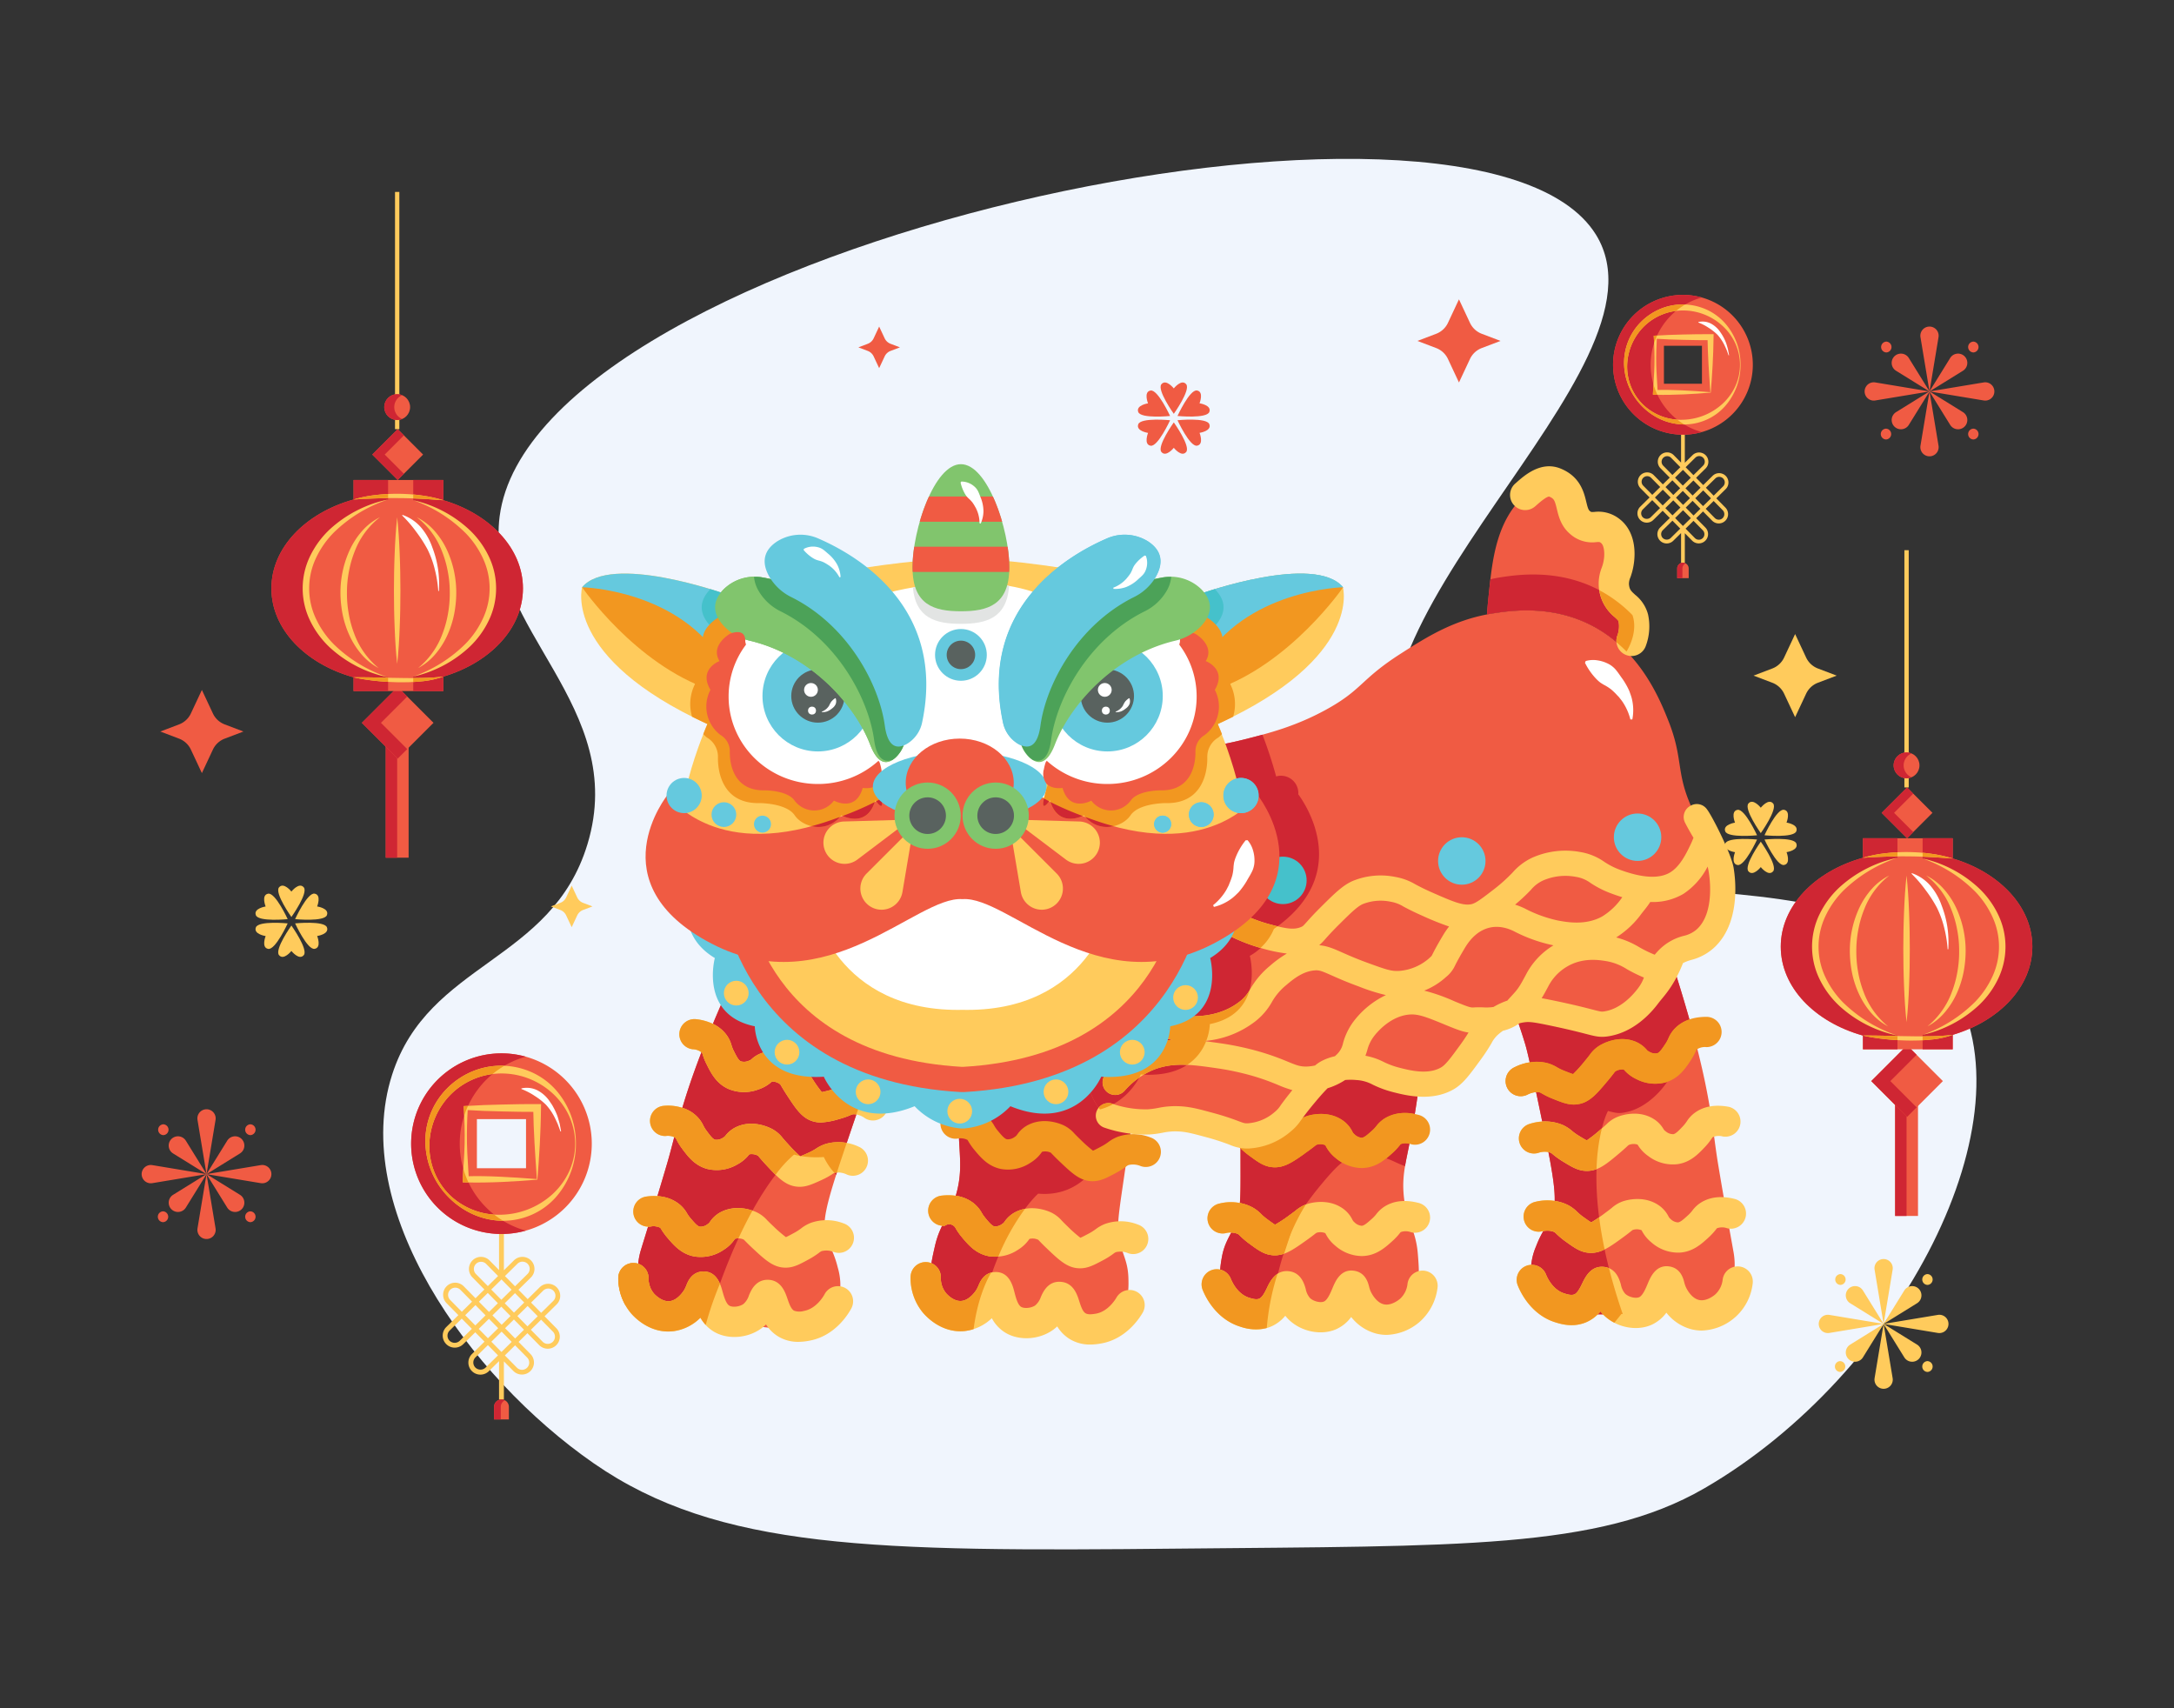 <svg id="Layer_1" data-name="Layer 1" xmlns="http://www.w3.org/2000/svg" viewBox="0 0 700 550"><rect x="0" y="0" width="700" height="550" fill="#333333" stroke="none"/><title>chinese lion</title><path d="M191.16,471.127c-40.65-28.176-78.646-82.233-64.91-125.09,11.659-36.377,51.354-36.123,62.91-74.25,13.47-44.442-32.932-69.631-28.289-105.497C172.184,78.899,475.474,13.659,513.864,75.539c27.183,43.818-93.618,126.93-60.267,181.501,29.769,48.714,142.453,9.375,174.65,60.122,26.835,42.292-16.027,125.404-79.61,162.106-33.968,19.606-79.382,18.427-168.81,19.334-98.454.997-148.507.36-188.668-27.475" fill="#f0f5fd"/><path d="M399.433,348.69c-.016,11.667-.013,19.172,0,25.544.024,12.433.076,15.804-2.003,20.535-1.489,3.388-3.191,5.472-4.007,10.017-.425,2.369-1.488,8.288,1.002,12.02,3.246,4.866,10.506,2.983,26.044,3.506,21.429.721,28.019,4.989,33.057,0,4.113-4.073,3.414-11.409,3.005-16.528-.647-8.093-3.646-10.288-4.508-18.532-.618-5.916.382-10,1.503-15.527a336.917,336.917,0,0,0,5.009-34.058" fill="#f05b43"/><path d="M399.433,348.689c-.009,6.824-.012,12.215-.01,16.796 0.0.227 0.0.454 0.0.676q0.0.924.001,1.804c0.0.315.001.625.001.934.001.584.001,1.158.002,1.718l.001.805c.001.599.002,1.194.003,1.771.001.349.001.697.002,1.039.024,12.433.076,15.804-2.003,20.535-1.489,3.388-3.191,5.472-4.007,10.017-.425,2.369-1.488,8.288,1.002,12.02,2.355,3.53,6.843,3.508,15.053,3.429,2.842-18.487,8.587-28.858,11.27-32.85.84-1.133,1.997-2.807,4.729-6.097,5.18-6.239,6.762-7.13,7.513-7.513a17.445,17.445,0,0,1,9.516-1.503c4.686.328,6.015,1.81,9.894,3.203l.001-.005c.142-.847.308-1.709.483-2.586.054-.274.112-.564.169-.843.143-.702.29-1.421.442-2.167l.031-.15c.397-1.96.817-4.135,1.246-6.529q.322-1.795.649-3.755.652-3.92,1.3-8.503.642-4.585,1.24-9.842.296-2.629.573-5.429Z" fill="#cf2633"/><path d="M412.84,364.576a19.582,19.582,0,0,1-2.288,1.413c-.552-.32-1.566-1.064-2.479-1.735a16.703,16.703,0,0,1-1.986-1.686c-.679-.657-1.65,2.528-2.973,1.788-2.95-1.653-6.215-4.384-10.284-3.582-2.64.52-3.394.941-2.874,3.582.52,2.64,2.023,2.362,4.678,1.827,1.196-.235,2.832,2.14,3.92,2.751a3.33,3.33,0,0,1,.76.644,26.077,26.077,0,0,0,2.998,2.538c2.838,2.083,4.713,3.457,7.492,3.683,3.492.291,6.277-1.554,10.279-4.394Z" fill="#f29720"/><path d="M365.401,354.946c-1.653,11.55-2.73,18.976-3.654,25.281-1.803,12.302-2.335,15.631-.954,20.611.989,3.566,2.375,5.872,2.533,10.487.082,2.405.287,8.416-2.711,11.754-3.908,4.351-10.825,1.45-26.278-.255-21.312-2.351-28.444.93-32.717-4.728-3.488-4.619-1.747-11.781-.61-16.788,1.798-7.917,5.08-9.66,7.112-17.696,1.458-5.767,1.053-9.951.734-15.582a336.913,336.913,0,0,1-.086-34.424" fill="#f05b43"/><path d="M308.856,368.028c.319,5.63.724,9.815-.734,15.582-2.032,8.036-5.314,9.779-7.112,17.696-1.137,5.008-2.878,12.169.61,16.788,2.695,3.569,6.538,3.582,14.351,3.694,6.163-26.834,18.307-37.473,18.307-37.473l-0-.001c14.744,1.305,20.301-11.788,20.301-11.788a30.798,30.798,0,0,0,8.362-.486l.012-.08c.051-.353.104-.718.156-1.08q.177-1.22.365-2.525c.061-.426.125-.868.189-1.308q.094-.65.191-1.323c.063-.44.126-.875.192-1.33l.015-.106c.081-.559.163-1.135.247-1.718.05-.348.101-.702.152-1.059.047-.327.094-.657.142-.992q.07-.488.142-.987c.057-.399.116-.809.175-1.219.156-1.087.315-2.201.483-3.369l-56.631-21.342c-.507,11.241-.46,20.493-.214,27.785C308.639,363.819,308.743,366.032,308.856,368.028Z" fill="#cf2633"/><path d="M295.344,317.886a168.481,168.481,0,0,0-14.26,26.018c-1.333,3.041-3.719,10.092-8.489,24.196-6.962,20.583-8.572,26.59-5.914,32.076a32.561,32.561,0,0,1,3.072,7.941,19.983,19.983,0,0,1-2.551,16.844c-3.542,5.216-24.842,3.462-52.89-4.202a12.037,12.037,0,0,1-8.924-11.513,22.985,22.985,0,0,1,.978-6.811c1.661-5.454,4.489-14.365,8.414-27.737,4.321-14.721,5.333-27.401,28.933-76.203" fill="#f05b43"/><path d="M274.357,310.004H238.255l-.005.011c-2.889,6.216-5.346,11.733-7.461,16.69l-.002-.001c-11.297,26.471-12.671,36.634-16.006,47.995-3.925,13.371-6.753,22.283-8.414,27.737a22.985,22.985,0,0,0-.978,6.811,12.037,12.037,0,0,0,8.924,11.513c4.842,1.323,9.476,2.465,13.859,3.43,12.645-41.134,27.496-52.442,27.498-52.443a29.359,29.359,0,0,0,9.586.779,21.529,21.529,0,0,0,3.974,5.73l.002-.007c.016-.05.034-.105.05-.155.268-.838.555-1.719.853-2.627.098-.3.202-.613.303-.921q.356-1.08.74-2.229c.103-.309.206-.617.312-.933.354-1.056.719-2.141,1.106-3.285.894-2.644,1.705-5.041,2.441-7.209.981-2.892,1.828-5.378,2.563-7.507.918-2.661,1.66-4.763,2.268-6.4.486-1.309.885-2.32,1.218-3.08,1.181-2.693,2.389-5.258,3.606-7.691a168.351,168.351,0,0,1,10.654-18.326Z" fill="#cf2633"/><path d="M480.071,308.621a168.481,168.481,0,0,1,11.019,27.547c.957,3.179,2.474,10.467,5.51,25.043,4.43,21.273,5.304,27.43,2.003,32.556a32.561,32.561,0,0,0-4.007,7.513,19.983,19.983,0,0,0,.501,17.029c2.887,5.605,24.243,6.432,53.01,2.207a12.037,12.037,0,0,0,10.247-10.353,22.985,22.985,0,0,0-.15-6.879c-.991-5.614-2.724-14.802-5.009-28.549-2.515-15.134-1.99-27.845-19.533-79.135" fill="#f05b43"/><path d="M533.663,295.599,480.071,308.621a168.481,168.481,0,0,1,11.019,27.547c.146.484.304,1.063.479,1.749l-.001 0c.731,2.86,1.746,7.57,3.293,14.96l.007.031c.515,2.461,1.089,5.218,1.732,8.303,4.429,21.273,5.304,27.43,2.003,32.556a32.572,32.572,0,0,0-4.007,7.513,19.983,19.983,0,0,0,.501,17.029c1.936,3.758,12.182,5.364,27.389,4.744-.04-.12-.074-.233-.116-.354-15.534-45.307-4.62-65.002-4.62-65.002l-0-0c2.471.636,3.27.796,4.894.553,7.626-1.138,12.655-7.856,13.523-9.015,3.812-5.092,2.236-7.436,6.01-11.52a12.31,12.31,0,0,1,3.625-2.779C543.191,324.983,539.396,312.36,533.663,295.599Z" fill="#cf2633"/><path d="M372.387,242.508c6.488-2.237,11.25-.142,28.549-4.508,7.673-1.937,16.313-4.176,26.044-9.516,11.762-6.454,11.018-9.701,24.041-18.031,8.457-5.41,17.354-11.1,30.051-13.022,5.375-.814,18.476-2.797,31.554,4.007,15.593,8.112,21.887,23.895,24.542,30.552,5.33,13.367,1.872,17.221,9.016,31.053,3.98,7.707,6.845,9.98,8.014,17.029.507,3.057,2.091,15.436-5.009,22.038-4.401,4.092-7.979,2.097-12.521,7.012-3.774,4.083-2.198,6.427-6.01,11.52-.868,1.159-5.896,7.877-13.523,9.015-3.088.461-3.127-.512-17.53-3.506-5.363-1.115-7.122-1.347-9.516-1.002a20.45,20.45,0,0,0-10.518,5.009c-2.558,2.343-2.22,3.314-6.01,8.515-3.495,4.797-5.243,7.195-7.513,8.515-5.649,3.284-12.707,1.478-16.528.501-6.128-1.568-6.911-3.614-12.521-4.007a17.444,17.444,0,0,0-9.516,1.503c-.751.383-2.333,1.274-7.513,7.513-5.103,6.146-4.723,6.671-7.012,8.515-1.138.916-5.346,4.305-11.019,4.508-3.403.122-3.457-1.042-12.521-3.506-4.752-1.292-7.196-1.939-10.518-2.003-4.067-.079-5.241.753-9.015,1.002a36.178,36.178,0,0,1-13.022-2.003C341.26,353.663,338.753,254.104,372.387,242.508Z" fill="#f05b43"/><path d="M418.019,255.725c.005-.1.03-.195.03-.297a5.59,5.59,0,0,0-7.148-5.444,138.321,138.321,0,0,0-4.408-13.434c-1.904.523-3.76.997-5.556,1.451-17.299,4.366-22.06,2.271-28.549,4.508-31.595,10.893-31.297,99.4-18.213,114.688,9.436-2.47,13.162-11.239,13.162-11.239,22.075,1.462,22.221-16.227,22.221-16.227,17.835-3.655,12.865-21.979,12.865-21.979a17.841,17.841,0,0,0,7.761-8.668C435.411,281.621,420.702,259.377,418.019,255.725Z" fill="#cf2633"/><path d="M438.42,404.409a13.209,13.209,0,0,1-8.561-3.403,11.906,11.906,0,0,1-2.992-3.71c-.048-.087-.09-.174-.141-.259a4.134,4.134,0,0,0-2.798-.122,5.809,5.809,0,0,0-.706.514c-.558.431-1.306,1.01-2.435,1.812-4.396,3.125-7.284,5.192-10.982,4.892-2.776-.227-4.651-1.601-7.49-3.68a26.23,26.23,0,0,1-2.996-2.538,3.272,3.272,0,0,0-.76-.644,6.256,6.256,0,0,0-3.944-.225,4.873,4.873,0,1,1-1.885-9.562,15.157,15.157,0,0,1,10.584,1.28,12.396,12.396,0,0,1,2.774,2.14,16.817,16.817,0,0,0,1.986,1.688c.912.669,1.927,1.412,2.478,1.732a43.238,43.238,0,0,0,4.589-3.027c.982-.698,1.631-1.199,2.116-1.575a10.611,10.611,0,0,1,3.766-2.11c1.041-.325,6.513-1.81,11.199,1.374a9.545,9.545,0,0,1,3.193,3.629,2.353,2.353,0,0,0,.706.923,3.698,3.698,0,0,0,2.36,1.123c.793-.044,2-1.126,3.277-2.27a11.032,11.032,0,0,0,1.39-1.477,10.268,10.268,0,0,1,2.86-2.578c2.955-1.773,6.569-2.122,10.744-1.041a4.874,4.874,0,1,1-2.446,9.435,4.81,4.81,0,0,0-3.282-.038,3.786,3.786,0,0,0-.314.37,20.793,20.793,0,0,1-2.449,2.589c-2.241,2.008-5.033,4.508-9.243,4.74C438.828,404.402,438.628,404.409,438.42,404.409Z" fill="#ffcb5c"/><path d="M417.257,389.721c-.485.376-1.134.877-2.116,1.575a43.238,43.238,0,0,1-4.589,3.027c-.55-.32-1.566-1.063-2.478-1.732a16.817,16.817,0,0,1-1.986-1.688,12.396,12.396,0,0,0-2.774-2.14,12.929,12.929,0,0,0-4.09-1.43,21.089,21.089,0,0,1-1.794,7.435c-.328.745-.665,1.423-1.002,2.082a4.277,4.277,0,0,1,2.13.42,3.272,3.272,0,0,1,.76.644,26.23,26.23,0,0,0,2.996,2.538c2.839,2.08,4.714,3.453,7.49,3.68a8.703,8.703,0,0,0,3.494-.455,65.994,65.994,0,0,1,7.164-15.857A11.244,11.244,0,0,0,417.257,389.721Z" fill="#f29720"/><path d="M438.42,376.074a13.209,13.209,0,0,1-8.561-3.403,11.907,11.907,0,0,1-2.992-3.712c-.048-.087-.092-.174-.141-.259a4.092,4.092,0,0,0-2.811-.117,6.537,6.537,0,0,0-.688.506c-.56.433-1.307,1.012-2.44,1.816-4.397,3.128-7.284,5.2-10.982,4.892-2.779-.227-4.654-1.601-7.492-3.683A26.077,26.077,0,0,1,399.315,369.577a3.33,3.33,0,0,0-.76-.644c-1.088-.611-2.724-2.986-3.92-2.751-2.655.535-4.67.666-5.19-1.974-.52-2.641.746-2.915,3.385-3.436,4.069-.803,6.534,2.148,9.485,3.801,1.323.741,3.093-2.664,3.772-2.007a16.703,16.703,0,0,0,1.986,1.686c.914.671,1.927,1.415,2.479,1.735a43.656,43.656,0,0,0,4.589-3.027c.984-.698,1.632-1.201,2.119-1.578a10.603,10.603,0,0,1,3.763-2.108c1.058-.33,6.543-1.791,11.199,1.374a9.544,9.544,0,0,1,3.193,3.631,2.353,2.353,0,0,0,.706.923,3.794,3.794,0,0,0,2.36,1.123c.79-.044,1.999-1.126,3.276-2.27a11.048,11.048,0,0,0,1.391-1.478,10.268,10.268,0,0,1,2.86-2.578c2.955-1.773,6.569-2.122,10.744-1.041a4.874,4.874,0,1,1-2.446,9.435,4.82,4.82,0,0,0-3.282-.038,3.787,3.787,0,0,0-.314.37,20.794,20.794,0,0,1-2.449,2.589c-2.243,2.01-5.035,4.51-9.243,4.741C438.828,376.068,438.628,376.074,438.42,376.074Z" fill="#f29720"/><path d="M455.54,358.693a13.097,13.097,0,0,0-9.531,1.308,10.268,10.268,0,0,0-2.86,2.578,11.048,11.048,0,0,1-1.391,1.478c-1.277,1.144-2.486,2.226-3.276,2.27a3.794,3.794,0,0,1-2.36-1.123,2.353,2.353,0,0,1-.706-.923,9.544,9.544,0,0,0-3.193-3.631c-4.656-3.165-10.141-1.704-11.199-1.374a10.603,10.603,0,0,0-3.763,2.108c-.487.378-1.136.88-2.119,1.578a43.656,43.656,0,0,1-4.589,3.027c-.552-.32-1.566-1.064-2.479-1.735a16.703,16.703,0,0,1-1.986-1.686c-.679-.657-1.357,1.505-2.68.764-1.197-.67-2.592,1.51-3.984,1.243-.002,4.078,0,2.001.003,5.109a25.607,25.607,0,0,0,2.887,2.432c2.838,2.083,4.713,3.457,7.492,3.683,3.698.308,6.585-1.764,10.982-4.892,1.133-.804,1.88-1.383,2.44-1.816a6.537,6.537,0,0,1,.688-.506,4.092,4.092,0,0,1,2.811.117c.049.084.094.171.141.259a11.907,11.907,0,0,0,2.992,3.712,16.435,16.435,0,0,0,2.294,1.616,6.063,6.063,0,0,1,.837-.512,17.445,17.445,0,0,1,9.516-1.503,16.165,16.165,0,0,1,3.834.693c.688-.551,1.326-1.117,1.921-1.65a20.794,20.794,0,0,0,2.449-2.589,3.787,3.787,0,0,1,.314-.37,4.291,4.291,0,0,1,2.784-.066C454.362,365.49,454.948,362.303,455.54,358.693Z" fill="#f29720"/><path d="M446.483,429.789a13.736,13.736,0,0,1-3.312-.406,15.145,15.145,0,0,1-8.1-5.351,12.245,12.245,0,0,1-4.757,3.896c-4.745,2.134-11.136.917-15.19-2.901a12.77,12.77,0,0,1-1.277-1.396,12.167,12.167,0,0,1-4.695,3.518c-4.193,1.739-8.136.514-9.824-.013-7.841-2.448-11.248-9.71-12.107-11.878a4.874,4.874,0,0,1,9.064-3.585c.455,1.152,2.23,5,5.936,6.158.904.281,2.264.706,3.187.317,1.069-.444,1.878-2.116,2.594-3.591.964-1.992,2.757-5.72,6.957-5.271,3.966.414,5.013,4.108,5.46,5.687a6.277,6.277,0,0,0,1.39,2.96c1.136,1.072,3.369,1.616,4.505,1.107,1.153-.519,2.119-2.835,2.759-4.369.85-2.04,2.613-6.294,7.094-5.504,3.482.609,4.319,3.782,4.634,4.978a10.657,10.657,0,0,0,.506,1.566c.063.148,1.558,3.553,4.212,4.212,2.538.63,5.17-1.658,5.279-1.756a7.577,7.577,0,0,0,2.394-4.743,4.873,4.873,0,1,1,9.686,1.088,17.485,17.485,0,0,1-5.619,10.952A17.069,17.069,0,0,1,446.483,429.789Z" fill="#ffcb5c"/><path d="M510.975,377.002c-2.779,0-4.76-1.212-7.754-3.042a26.109,26.109,0,0,1-3.198-2.281,3.363,3.363,0,0,0-.807-.576,6.249,6.249,0,0,0-3.948.105,4.873,4.873,0,1,1-2.678-9.372,15.161,15.161,0,0,1,10.653.392,12.352,12.352,0,0,1,2.943,1.902,16.952,16.952,0,0,0,2.119,1.515c.966.592,2.038,1.247,2.614,1.521a43.469,43.469,0,0,0,4.323-3.399c.915-.774,1.52-1.329,1.972-1.743a10.625,10.625,0,0,1,3.582-2.421c1.004-.411,6.336-2.352,11.275.435a9.54,9.54,0,0,1,3.485,3.352,2.363,2.363,0,0,0,.78.861,3.681,3.681,0,0,0,2.444.92c.785-.111,1.897-1.288,3.076-2.535a11.052,11.052,0,0,0,1.261-1.586,10.242,10.242,0,0,1,2.636-2.809c2.793-2.015,6.364-2.667,10.62-1.934a4.874,4.874,0,0,1-1.653,9.607,4.796,4.796,0,0,0-3.271.236,3.51,3.51,0,0,0-.284.395,20.77,20.77,0,0,1-2.222,2.782c-2.07,2.191-4.643,4.914-8.817,5.496a12.999,12.999,0,0,1-9.403-2.605,11.921,11.921,0,0,1-3.298-3.453c-.054-.082-.105-.165-.162-.244a4.103,4.103,0,0,0-2.797.111,5.657,5.657,0,0,0-.665.573c-.52.477-1.217,1.115-2.272,2.007-4.121,3.482-6.845,5.782-10.535,5.792Zm-.338-9.702Z" fill="#ffcb5c"/><path d="M506.732,355.63c-2.089,0-4.007-.761-6.651-1.812a26.255,26.255,0,0,1-3.541-1.704,3.316,3.316,0,0,0-.896-.433,6.264,6.264,0,0,0-3.871.776,4.873,4.873,0,0,1-4.229-8.782,15.207,15.207,0,0,1,10.565-1.423,12.406,12.406,0,0,1,3.223,1.374,16.69,16.69,0,0,0,2.346,1.134c1.052.417,2.221.882,2.835,1.053a43.706,43.706,0,0,0,3.682-4.085c.773-.922,1.275-1.57,1.65-2.056a10.596,10.596,0,0,1,3.115-2.99c.941-.582,5.876-3.376,11.183-1.49a9.566,9.566,0,0,1,4.005,2.713,2.356,2.356,0,0,0,.915.715,3.606,3.606,0,0,0,2.565.492c.758-.241,1.653-1.591,2.602-3.02a11.095,11.095,0,0,0,.972-1.777,10.261,10.261,0,0,1,2.121-3.219c2.417-2.46,5.828-3.707,10.14-3.707a4.873,4.873,0,0,1,0,9.746,4.808,4.808,0,0,0-3.184.79,3.631,3.631,0,0,0-.211.436,20.799,20.799,0,0,1-1.716,3.119c-1.666,2.51-3.739,5.633-7.757,6.916a13.005,13.005,0,0,1-9.711-.971,11.958,11.958,0,0,1-3.834-2.841c-.068-.073-.132-.148-.201-.217a4.15,4.15,0,0,0-2.749.595,6.479,6.479,0,0,0-.543.668c-.431.558-1.009,1.306-1.9,2.367-3.472,4.134-5.766,6.864-9.4,7.497A8.787,8.787,0,0,1,506.732,355.63Z" fill="#f29720"/><path d="M512.325,403.397c-.2,0-.403-.006-.609-.022-2.776-.19-4.667-1.543-7.532-3.591a26.105,26.105,0,0,1-3.027-2.505,3.315,3.315,0,0,0-.768-.636,6.25,6.25,0,0,0-3.942-.176,4.873,4.873,0,0,1-1.996-9.54,15.177,15.177,0,0,1,10.6,1.156,12.413,12.413,0,0,1,2.795,2.108,16.913,16.913,0,0,0,2.005,1.664c.922.658,1.945,1.39,2.498,1.705a43.958,43.958,0,0,0,4.556-3.081c.972-.709,1.615-1.22,2.097-1.602a10.604,10.604,0,0,1,3.742-2.153c1.049-.341,6.51-1.873,11.212,1.242a9.544,9.544,0,0,1,3.236,3.593,2.356,2.356,0,0,0,.717.915,3.572,3.572,0,0,0,2.371,1.095c.793-.052,1.988-1.148,3.253-2.308a11.041,11.041,0,0,0,1.371-1.491,10.231,10.231,0,0,1,2.828-2.613c2.938-1.805,6.543-2.199,10.731-1.166a4.874,4.874,0,1,1-2.335,9.464,4.832,4.832,0,0,0-3.284,0,4.159,4.159,0,0,0-.306.373,20.801,20.801,0,0,1-2.419,2.617c-2.221,2.035-4.983,4.567-9.189,4.848a12.986,12.986,0,0,1-9.197-3.277,11.894,11.894,0,0,1-3.035-3.675c-.049-.087-.094-.174-.144-.259a4.161,4.161,0,0,0-2.809-.086,6.297,6.297,0,0,0-.687.517c-.554.439-1.296,1.026-2.416,1.843C518.524,401.358,515.723,403.397,512.325,403.397Z" fill="#ffcb5c"/><path d="M547.964,428.398a13.736,13.736,0,0,1-3.312-.406,15.137,15.137,0,0,1-8.101-5.351,12.242,12.242,0,0,1-4.754,3.894c-4.748,2.14-11.136.92-15.192-2.9a12.771,12.771,0,0,1-1.277-1.396,12.167,12.167,0,0,1-4.695,3.518c-4.194,1.742-8.136.512-9.822-.011-7.844-2.451-11.25-9.713-12.108-11.88a4.874,4.874,0,0,1,9.064-3.585c.455,1.152,2.23,5,5.936,6.158.904.281,2.264.706,3.187.317,1.069-.444,1.878-2.116,2.594-3.591.964-1.994,2.776-5.712,6.957-5.271,3.966.414,5.013,4.108,5.46,5.687a6.277,6.277,0,0,0,1.39,2.96c1.137,1.072,3.371,1.616,4.505,1.107,1.152-.517,2.118-2.835,2.757-4.367.852-2.04,2.624-6.283,7.1-5.506,3.477.609,4.315,3.782,4.629,4.976a10.567,10.567,0,0,0,.504,1.564c.065.152,1.556,3.556,4.213,4.215,2.544.633,5.17-1.659,5.279-1.756a7.613,7.613,0,0,0,2.395-4.751,4.873,4.873,0,0,1,9.683,1.104,17.088,17.088,0,0,1-16.391,15.27Z" fill="#ffcb5c"/><path d="M347.781,408.354q-.286,0-.581-.019c-3.679-.228-6.259-2.689-10.167-6.413-1.003-.955-1.659-1.634-2.151-2.141-.263-.273-.438-.471-.62-.623a4.22,4.22,0,0,0-2.786-.271c-.063.079-.119.16-.181.243a11.906,11.906,0,0,1-3.491,3.244,13.006,13.006,0,0,1-9.549,2.042c-4.131-.831-6.535-3.704-8.468-6.012a20.705,20.705,0,0,1-2.054-2.911,2.322,2.322,0,0,0-3.51-.847,4.873,4.873,0,0,1-1.076-9.686c4.289-.479,7.814.387,10.485,2.565a10.284,10.284,0,0,1,2.463,2.962,10.87,10.87,0,0,0,1.163,1.658c1.102,1.318,2.141,2.56,2.917,2.716a3.653,3.653,0,0,0,2.497-.771,2.366,2.366,0,0,0,.831-.814,9.573,9.573,0,0,1,3.679-3.138c5.075-2.463,10.284-.232,11.277.241a10.632,10.632,0,0,1,3.43,2.628c.427.441.998,1.031,1.869,1.862a43.728,43.728,0,0,0,4.112,3.653c.59-.238,1.7-.83,2.7-1.361a16.718,16.718,0,0,0,2.207-1.386,12.462,12.462,0,0,1,3.054-1.723,15.172,15.172,0,0,1,10.657.249,4.873,4.873,0,1,1-3.236,9.194,6.269,6.269,0,0,0-3.929-.344,3.427,3.427,0,0,0-.846.53,25.912,25.912,0,0,1-3.33,2.084C352.258,407.3,350.28,408.354,347.781,408.354Zm.362-9.681Z" fill="#ffcb5c"/><path d="M327.183,390.135a9.573,9.573,0,0,0-3.679,3.138,2.366,2.366,0,0,1-.831.814,3.653,3.653,0,0,1-2.497.771c-.776-.155-1.815-1.398-2.917-2.716a10.87,10.87,0,0,1-1.163-1.658,10.284,10.284,0,0,0-2.463-2.962,11.916,11.916,0,0,0-5.894-2.52c-1.27,4.277-2.909,6.67-4.374,9.652a4.834,4.834,0,0,0,.858-.011,2.322,2.322,0,0,1,3.51.847,20.705,20.705,0,0,0,2.054,2.911c1.932,2.308,4.337,5.181,8.468,6.012a11.513,11.513,0,0,0,3.191.165,73.264,73.264,0,0,1,8.588-15.378A11.186,11.186,0,0,0,327.183,390.135Z" fill="#f29720"/><path d="M351.834,380.31q-.286,0-.581-.019c-3.679-.227-6.259-2.689-10.167-6.413-1.003-.955-1.659-1.634-2.151-2.141-.263-.273-.438-.471-.62-.623a4.209,4.209,0,0,0-2.786-.271c-.063.079-.119.16-.181.243a11.873,11.873,0,0,1-3.49,3.244,12.993,12.993,0,0,1-9.554,2.04c-4.132-.83-6.537-3.706-8.469-6.015a20.616,20.616,0,0,1-2.051-2.909c-.094-.155-.168-.297-.265-.427a4.915,4.915,0,0,0-3.246-.417,4.873,4.873,0,1,1-1.075-9.686c4.292-.479,7.816.387,10.487,2.565a10.245,10.245,0,0,1,2.462,2.96,10.87,10.87,0,0,0,1.163,1.658c1.102,1.32,2.141,2.562,2.919,2.717a3.645,3.645,0,0,0,2.498-.771,2.382,2.382,0,0,0,.83-.812,9.535,9.535,0,0,1,3.679-3.139c5.075-2.465,10.284-.233,11.277.241a10.631,10.631,0,0,1,3.43,2.628c.427.441.998,1.031,1.869,1.862a43.498,43.498,0,0,0,4.112,3.653c.59-.238,1.7-.83,2.7-1.361a16.718,16.718,0,0,0,2.207-1.386,12.462,12.462,0,0,1,3.054-1.723,15.172,15.172,0,0,1,10.657.249,4.873,4.873,0,1,1-3.236,9.194,6.269,6.269,0,0,0-3.929-.344,3.426,3.426,0,0,0-.845.53,25.914,25.914,0,0,1-3.33,2.084C356.311,379.257,354.333,380.31,351.834,380.31Z" fill="#f29720"/><path d="M351.032,432.903a12.494,12.494,0,0,1-6.47-1.694,12.17,12.17,0,0,1-4.145-4.153,12.941,12.941,0,0,1-1.464,1.199c-4.553,3.198-11.053,3.495-15.449.696a12.232,12.232,0,0,1-4.15-4.532,15.131,15.131,0,0,1-8.782,4.134c-7.146.704-12.051-4.326-13.377-5.89a17.505,17.505,0,0,1-3.999-11.642,4.874,4.874,0,0,1,9.743.298,7.591,7.591,0,0,0,1.691,5.041c.235.278,2.419,2.757,4.975,2.494,2.725-.271,4.681-3.425,4.764-3.558a10.684,10.684,0,0,0,.73-1.486c.482-1.136,1.762-4.153,5.289-4.262.067-.003.133-.003.198-.003,4.385,0,5.503,4.356,6.045,6.466.414,1.61,1.037,4.04,2.102,4.718,1.053.668,3.341.449,4.619-.451a6.281,6.281,0,0,0,1.8-2.732c.668-1.497,2.243-5.071,6.215-4.846,4.218.171,5.465,4.101,6.134,6.212.495,1.561,1.056,3.331,2.051,3.924.861.517,2.268.29,3.198.141,3.936-.631,6.32-4.478,6.758-5.243a4.873,4.873,0,0,1,8.458,4.841c-1.158,2.024-5.566,8.725-13.669,10.024A19.821,19.821,0,0,1,351.032,432.903Z" fill="#ffcb5c"/><path d="M257.501,382.109a9.072,9.072,0,0,1-1.101-.068c-3.666-.457-6.09-3.068-9.76-7.021-.942-1.015-1.558-1.732-2.018-2.27-.246-.287-.408-.497-.581-.66a4.191,4.191,0,0,0-2.763-.439c-.068.075-.128.152-.195.23a11.911,11.911,0,0,1-3.685,3.028,12.982,12.982,0,0,1-9.654,1.455c-4.074-1.08-6.301-4.096-8.088-6.52a20.542,20.542,0,0,1-1.872-3.03c-.084-.16-.149-.306-.238-.443a4.948,4.948,0,0,0-3.217-.614,4.873,4.873,0,0,1-.479-9.733c4.297-.213,7.778.865,10.308,3.2a10.268,10.268,0,0,1,2.278,3.104,10.911,10.911,0,0,0,1.06,1.726c1.022,1.383,1.983,2.687,2.749,2.89a3.634,3.634,0,0,0,2.538-.619,2.359,2.359,0,0,0,.879-.763,9.561,9.561,0,0,1,3.863-2.906c5.219-2.159,10.284.395,11.247.928a10.595,10.595,0,0,1,3.258,2.832c.4.466.933,1.09,1.753,1.972a43.444,43.444,0,0,0,3.88,3.896c.604-.203,1.748-.725,2.778-1.194a16.937,16.937,0,0,0,2.286-1.248,12.354,12.354,0,0,1,3.154-1.534A15.148,15.148,0,0,1,276.5,369.204a4.872,4.872,0,1,1-3.788,8.978,6.266,6.266,0,0,0-3.901-.582,3.315,3.315,0,0,0-.879.479,26.225,26.225,0,0,1-3.449,1.877C261.717,381.217,259.763,382.109,257.501,382.109Z" fill="#ffcb5c"/><path d="M265.878,368.306a12.354,12.354,0,0,0-3.154,1.534,16.937,16.937,0,0,1-2.286,1.248c-.944.431-1.965.893-2.597,1.126a31.708,31.708,0,0,0,7.413.311,21.579,21.579,0,0,0,3.428,5.12c.041-.016.081-.03.128-.045a3.006,3.006,0,0,1,.66-.093c.215-.665.431-1.335.662-2.04.098-.3.202-.613.303-.921q.356-1.08.74-2.229c.103-.309.206-.617.312-.933.354-1.056.719-2.141,1.106-3.285l.03-.089A13.567,13.567,0,0,0,265.878,368.306Z" fill="#f29720"/><path d="M253.781,368.387c-.82-.882-1.353-1.505-1.753-1.972a10.595,10.595,0,0,0-3.258-2.832c-.963-.533-6.028-3.087-11.247-.928a9.561,9.561,0,0,0-3.863,2.906,2.359,2.359,0,0,1-.879.763,3.634,3.634,0,0,1-2.538.619c-.766-.203-1.727-1.507-2.749-2.89a10.911,10.911,0,0,1-1.06-1.726,10.268,10.268,0,0,0-2.278-3.104,11.593,11.593,0,0,0-4.452-2.541c-1.038,3.494-1.85,6.556-2.6,9.427a1.744,1.744,0,0,1,.44.262c.089.136.154.282.238.443a20.542,20.542,0,0,0,1.872,3.03c1.788,2.424,4.015,5.439,8.088,6.52a12.982,12.982,0,0,0,9.654-1.455,11.911,11.911,0,0,0,3.685-3.028c.067-.078.127-.155.195-.23a4.191,4.191,0,0,1,2.763.439c.173.163.335.373.581.66.46.538,1.075,1.255,2.018,2.27,1.125,1.212,2.128,2.28,3.091,3.216a37.387,37.387,0,0,1,5.938-6.488c.578.155,1.193.284,1.825.401A49.83,49.83,0,0,1,253.781,368.387Z" fill="#f29720"/><path d="M264.284,361.401a8.741,8.741,0,0,1-2.578-.382c-3.526-1.066-5.474-4.053-8.422-8.574-.755-1.16-1.239-1.969-1.599-2.576-.195-.327-.32-.562-.463-.752a4.233,4.233,0,0,0-2.652-.904c-.078.062-.152.128-.23.194a11.904,11.904,0,0,1-4.143,2.356,12.989,12.989,0,0,1-9.765-.208c-3.829-1.754-5.511-5.105-6.861-7.797a20.555,20.555,0,0,1-1.329-3.306c-.056-.173-.095-.327-.16-.477a4.929,4.929,0,0,0-3.063-1.148,4.872,4.872,0,1,1,1.18-9.673c4.28.522,7.514,2.17,9.613,4.9a10.228,10.228,0,0,1,1.72,3.453,11.085,11.085,0,0,0,.75,1.881c.769,1.531,1.496,2.979,2.216,3.311a3.631,3.631,0,0,0,2.608-.178,2.355,2.355,0,0,0,.995-.601,9.533,9.533,0,0,1,4.307-2.208c5.509-1.252,10.065,2.138,10.923,2.828a10.641,10.641,0,0,1,2.73,3.344c.314.528.733,1.233,1.39,2.24a43.654,43.654,0,0,0,3.161,4.497c.628-.097,1.84-.416,2.933-.703a16.989,16.989,0,0,0,2.473-.844,12.365,12.365,0,0,1,3.365-.976,15.133,15.133,0,0,1,10.317,2.687,4.873,4.873,0,0,1-5.257,8.207,6.168,6.168,0,0,0-3.747-1.237,3.276,3.276,0,0,0-.945.322,26.277,26.277,0,0,1-3.72,1.264A23.362,23.362,0,0,1,264.284,361.401Z" fill="#ffcb5c"/><path d="M273.381,349.098a12.365,12.365,0,0,0-3.365.976,16.989,16.989,0,0,1-2.473.844c-1.093.287-2.305.606-2.933.703a43.654,43.654,0,0,1-3.161-4.497c-.657-1.007-1.076-1.712-1.39-2.24a10.641,10.641,0,0,0-2.73-3.344c-.858-.69-5.414-4.08-10.923-2.828a9.533,9.533,0,0,0-4.307,2.208,2.355,2.355,0,0,1-.995.601,3.631,3.631,0,0,1-2.608.178c-.72-.332-1.447-1.78-2.216-3.311a11.085,11.085,0,0,1-.75-1.881,10.228,10.228,0,0,0-1.72-3.453,11.673,11.673,0,0,0-4.268-3.403c-1.38,3.301-2.597,6.333-3.68,9.138a1.722,1.722,0,0,1,.218.186c.065.151.105.305.16.477a20.555,20.555,0,0,0,1.329,3.306c1.35,2.692,3.031,6.042,6.861,7.797a12.989,12.989,0,0,0,9.765.208,11.904,11.904,0,0,0,4.143-2.356c.078-.065.152-.132.23-.194a4.233,4.233,0,0,1,2.652.904c.143.19.268.425.463.752.36.608.844,1.417,1.599,2.576,2.947,4.521,4.895,7.508,8.422,8.574a8.741,8.741,0,0,0,2.578.382,23.362,23.362,0,0,0,5.746-1.06,26.277,26.277,0,0,0,3.72-1.264,3.276,3.276,0,0,1,.945-.322,3.139,3.139,0,0,1,1.05.048c.687-2.022,1.303-3.822,1.854-5.42.495-1.434.935-2.693,1.334-3.817A13.163,13.163,0,0,0,273.381,349.098Z" fill="#f29720"/><path d="M252.977,408.146c-.157,0-.317-.005-.479-.013-3.685-.19-6.291-2.621-10.236-6.299-1.012-.944-1.677-1.616-2.173-2.118-.267-.271-.444-.468-.628-.619a4.195,4.195,0,0,0-2.789-.241c-.062.079-.117.16-.178.243a11.892,11.892,0,0,1-3.457,3.285,13.017,13.017,0,0,1-9.529,2.145c-4.137-.784-6.572-3.629-8.529-5.915a20.754,20.754,0,0,1-2.089-2.893,4.796,4.796,0,0,0-.27-.425,4.945,4.945,0,0,0-3.25-.381,4.872,4.872,0,0,1-1.18-9.673c4.281-.523,7.817.301,10.512,2.449a10.244,10.244,0,0,1,2.497,2.935,11.105,11.105,0,0,0,1.18,1.647c1.118,1.306,2.17,2.535,2.947,2.682a3.641,3.641,0,0,0,2.49-.799,2.362,2.362,0,0,0,.82-.823,9.56,9.56,0,0,1,3.644-3.176c5.041-2.525,10.278-.347,11.278.116a10.625,10.625,0,0,1,3.461,2.594c.433.436,1.009,1.02,1.888,1.842a43.743,43.743,0,0,0,4.15,3.606c.587-.246,1.691-.849,2.686-1.391a16.888,16.888,0,0,0,2.192-1.41,12.359,12.359,0,0,1,3.031-1.756,15.166,15.166,0,0,1,10.658.13,4.873,4.873,0,1,1-3.131,9.229,6.249,6.249,0,0,0-3.934-.3,3.41,3.41,0,0,0-.839.539,26.113,26.113,0,0,1-3.309,2.122C257.504,407.064,255.523,408.146,252.977,408.146Zm.357-9.686Z" fill="#ffcb5c"/><path d="M232.281,390.156a9.56,9.56,0,0,0-3.644,3.176,2.362,2.362,0,0,1-.82.823,3.641,3.641,0,0,1-2.49.799c-.777-.148-1.829-1.377-2.947-2.682a11.105,11.105,0,0,1-1.18-1.647,10.244,10.244,0,0,0-2.497-2.935,12.26,12.26,0,0,0-7.029-2.555c-1.13,3.741-2.13,6.998-2.993,9.795a4.786,4.786,0,0,0,.69-.016,4.945,4.945,0,0,1,3.25.381,4.796,4.796,0,0,1,.27.425A20.754,20.754,0,0,0,214.979,398.614c1.957,2.286,4.392,5.132,8.529,5.915a13.017,13.017,0,0,0,9.529-2.145,11.892,11.892,0,0,0,3.457-3.285c.06-.082.116-.163.178-.243a2.304,2.304,0,0,1,1.095-.135c1.549-3.349,3.067-6.317,4.524-8.948A13.131,13.131,0,0,0,232.281,390.156Z" fill="#f29720"/><path d="M257.044,432.035A12.38,12.38,0,0,1,250.883,430.484a12.18,12.18,0,0,1-4.239-4.059,12.821,12.821,0,0,1-1.437,1.233c-4.478,3.299-10.966,3.742-15.43,1.047a12.26,12.26,0,0,1-4.251-4.438,15.122,15.122,0,0,1-8.683,4.332c-7.176.882-12.156-4.058-13.514-5.592a17.459,17.459,0,0,1-4.256-11.547,4.874,4.874,0,0,1,4.871-4.829h.046a4.875,4.875,0,0,1,4.829,4.917,7.565,7.565,0,0,0,1.805,4.995c.098.113,2.468,2.692,5.029,2.381,2.716-.333,4.607-3.533,4.686-3.669a10.439,10.439,0,0,0,.692-1.497c.458-1.148,1.672-4.2,5.205-4.383,4.516-.227,5.777,4.193,6.377,6.321.449,1.599,1.129,4.015,2.208,4.667,1.064.646,3.352.371,4.608-.555a6.275,6.275,0,0,0,1.735-2.77c.628-1.499,2.091-4.989,5.988-4.989h.116c4.223.078,5.557,3.978,6.274,6.074.531,1.55,1.133,3.307,2.14,3.878a5.264,5.264,0,0,0,3.203.067c3.92-.722,6.215-4.621,6.635-5.395a4.873,4.873,0,1,1,8.566,4.648c-1.112,2.049-5.366,8.848-13.437,10.331A19.234,19.234,0,0,1,257.044,432.035Z" fill="#ffcb5c"/><path d="M481.073,197.431c5.375-.814,18.476-2.797,31.554,4.007a43.301,43.301,0,0,1,11.094,8.342c1.63-2.738,3.138-6.853,2.178-10.846a21.292,21.292,0,0,0-3.756-7.513c-1.44-1.757-2.028-1.786-2.504-3.005-1.139-2.918,1.508-4.602,1.753-9.015.039-.701.244-5.647-3.005-8.515a10.717,10.717,0,0,0-6.261-2.504c-1.801-.089-2.651.395-3.506-.25-1.274-.961-.529-2.897-1.002-5.259a10.242,10.242,0,0,0-7.012-7.513c-3.857-.883-7.461,2.2-9.516,4.007-9.018,7.931-10.498,20.376-11.52,30.051-.356,3.373-.645,6.11-.764,8.405Q479.92,197.607,481.073,197.431Z" fill="#f05b43"/><path d="M514.714,189.88c-13.078-6.803-26.179-4.82-31.554-4.007-1.13.171-2.196.405-3.269.633-.115.99-.222,1.966-.322,2.91-.356,3.374-.645,6.11-.764,8.405q1.114-.215,2.266-.391c5.375-.814,18.476-2.797,31.554,4.007a43.311,43.311,0,0,1,11.094,8.342c1.63-2.738,3.138-6.853,2.178-10.846-.073-.304-.173-.593-.263-.888A43.25,43.25,0,0,0,514.714,189.88Z" fill="#cf2633"/><path d="M551.954,305.085c8.444-7.854,6.919-21.639,6.25-25.677-.757-4.57-6.948-16.742-8.556-18.801a4,4,0,0,0-5.327-1.172,4.064,4.064,0,0,0-1.745,5.473c.976,1.889,1.876,3.445,2.704,4.828-.29.738-.612,1.507-1.002,2.317-1.321,2.741-3.32,6.886-6.472,8.813-3.504,2.14-8.97,1.856-16.255-.844a23.73,23.73,0,0,1-5.025-2.567,18.668,18.668,0,0,0-7.703-3.135,26.263,26.263,0,0,0-15.428,1.815,18.955,18.955,0,0,0-6.293,4.721,53.678,53.678,0,0,1-6.431,5.741c-3.549,2.73-5.503,4.234-6.919,4.521-2.66.543-5.785-.753-12.581-3.744-2.57-1.131-4.156-1.967-5.431-2.64a19.107,19.107,0,0,0-6.526-2.402,23.699,23.699,0,0,0-13.571,1.272c-3.258,1.402-5.898,4.021-10.27,8.36-2.341,2.322-3.713,3.859-4.622,4.878-1.193,1.336-1.221,1.348-1.71,1.57-2.549,1.158-5.45.463-10.785-.976a49.979,49.979,0,0,1-12.256-5.328,48.088,48.088,0,0,1-5.914-4.131,24.715,24.715,0,0,0-7.502-4.443c-3.923-1.48-9.848-3.713-14.825-.663a4.061,4.061,0,1,0,4.248,6.923c1.588-.968,5.273.42,7.711,1.339a16.915,16.915,0,0,1,5.317,3.204,55.65,55.65,0,0,0,6.813,4.751A58.214,58.214,0,0,0,406.141,305.28a50.341,50.341,0,0,0,8.213,1.727,36.274,36.274,0,0,0-5.524,4.023,27.168,27.168,0,0,0-6.226,7.354,13.018,13.018,0,0,1-3.426,4.072c-9.264,7.279-22.027,4.205-23.634,3.491a4.06,4.06,0,0,0-3.306,7.417,25.036,25.036,0,0,0,5.345,1.422,30.308,30.308,0,0,0-9.215,2.122,32.909,32.909,0,0,0-12.286,8.831,4.061,4.061,0,1,0,6.066,5.4,24.878,24.878,0,0,1,9.254-6.697c6.266-2.527,12.522-1.632,20.446-.498a86.951,86.951,0,0,1,11.223,2.387,74.699,74.699,0,0,1,8.471,3,35.315,35.315,0,0,0,4.584,1.645c-1.903,2.328-2.984,3.809-3.723,4.821a8.92,8.92,0,0,1-1.992,2.251,14.663,14.663,0,0,1-8.617,3.614c-1.012.041-1.258-.035-3.062-.714a83.663,83.663,0,0,0-8.25-2.654c-4.748-1.291-7.614-2.07-11.505-2.146a27.307,27.307,0,0,0-6.017.554,26.058,26.058,0,0,1-3.331.457,32.424,32.424,0,0,1-11.405-1.777,4.061,4.061,0,0,0-2.722,7.652,40.249,40.249,0,0,0,14.651,2.229,33.763,33.763,0,0,0,4.291-.576,19.14,19.14,0,0,1,4.377-.417c2.776.054,4.806.577,9.532,1.861a75.702,75.702,0,0,1,7.529,2.422,14.166,14.166,0,0,0,5.617,1.236c.189,0,.384-.003.587-.011a22.567,22.567,0,0,0,13.422-5.403,16.703,16.703,0,0,0,3.458-3.79c.814-1.115,1.929-2.643,4.129-5.295,2.016-2.428,3.408-3.948,4.37-4.909a22.433,22.433,0,0,0,5.662-2.658,20.296,20.296,0,0,1,3.591.01,12.628,12.628,0,0,1,5.324,1.51,33.962,33.962,0,0,0,6.475,2.379c4.053,1.036,12.489,3.195,19.575-.925,3.011-1.751,5.051-4.551,8.753-9.634a58.464,58.464,0,0,0,3.406-5.192,9.405,9.405,0,0,1,2.067-2.72,15.713,15.713,0,0,1,1.638-1.283,15.453,15.453,0,0,0,5.318-2.416c.452-.112.914-.213,1.399-.283,1.624-.238,2.817-.143,8.109.957,6.137,1.277,9.575,2.167,11.85,2.755,3.117.807,4.543,1.174,7.107.792,8.074-1.204,13.599-7.157,16.174-10.598,1.743-2.328,4.945-5.282,7.995-12.999a14.512,14.512,0,0,1,2.654-1.007A17.201,17.201,0,0,0,551.954,305.085Zm-59.035-18.561a11.172,11.172,0,0,1,3.88-3.016,18.076,18.076,0,0,1,10.619-1.188,10.807,10.807,0,0,1,4.749,1.988,31.361,31.361,0,0,0,6.566,3.33c.847.314,2.108.778,3.637,1.237l-.167.211a21.301,21.301,0,0,1-6.301,5.974c-5.33,2.985-11.388,1.85-14.3,1.306a41.846,41.846,0,0,1-10.753-3.923,22.669,22.669,0,0,0-3.014-1.179A60.772,60.772,0,0,0,492.919,286.524Zm-1.415,26.967c-2.387,4.53-2.878,5.065-4.702,7.054-.42.457-.899.98-1.458,1.609a24.498,24.498,0,0,0-4.462,2.056,15.654,15.654,0,0,1-3.113.139,27.888,27.888,0,0,0-3.158.01c-1.047.054-1.342.071-6.261-1.961a59.62,59.62,0,0,0-9.779-3.453,22.891,22.891,0,0,0,6.962-4.319,10.148,10.148,0,0,0,2.993-3.804c.474-.93,1.267-2.484,3.192-5.695,3.807-6.356,9.497-8.311,15.607-5.368a49.146,49.146,0,0,0,12.785,4.589l.088.016A23.883,23.883,0,0,0,491.504,313.491ZM426.81,302.25c.893-.999,2.116-2.37,4.283-4.521,3.997-3.966,5.996-5.906,7.76-6.666a15.711,15.711,0,0,1,8.972-.728,11.393,11.393,0,0,1,4.128,1.583c1.313.693,3.114,1.642,5.947,2.889a92.447,92.447,0,0,0,8.681,3.497,26.451,26.451,0,0,0-1.831,2.646c-2.067,3.45-2.938,5.159-3.46,6.18-.155.306-.247.509-.328.641-.105.122-.569.547-.909.857a16.483,16.483,0,0,1-9.331,3.956c-2.638.195-4.216-.336-10.477-2.619-3.61-1.317-6.08-2.413-8.065-3.293-2.834-1.258-4.899-2.149-7.416-2.334A20.394,20.394,0,0,0,426.81,302.25ZM405.316,338.527a95.011,95.011,0,0,0-12.319-2.622c-1.836-.263-3.617-.515-5.365-.724a30.927,30.927,0,0,0,16.562-6.338,20.82,20.82,0,0,0,5.327-6.204,19.306,19.306,0,0,1,4.561-5.412c2.148-1.819,5.395-4.567,9.38-4.802,1.404-.103,2.348.306,5.424,1.672,1.988.882,4.708,2.089,8.579,3.499a61.996,61.996,0,0,0,8.778,2.788,28.335,28.335,0,0,0-10.527,8.641,20.636,20.636,0,0,0-3.261,6.789,7.024,7.024,0,0,1-1.885,3.545c-.246.255-.502.489-.763.713a18.001,18.001,0,0,0-4.164,1.49,11.13,11.13,0,0,0-2.206,1.49,16.003,16.003,0,0,1-2.41.328c-2.332.103-3.515-.381-6.401-1.564A82.994,82.994,0,0,0,405.316,338.527Zm64.962-2.245c-3.054,4.191-4.737,6.501-6.272,7.394-4.212,2.448-10.014.966-13.48.078a26.143,26.143,0,0,1-5.063-1.877,21.398,21.398,0,0,0-5.813-1.96c.23-.618.414-1.205.579-1.75a12.631,12.631,0,0,1,2.061-4.372c.474-.654,4.818-6.405,11.186-7.114,2.962-.322,5.349.568,11.773,3.223,4.071,1.682,5.894,2.332,7.598,2.523C472.264,333.393,471.515,334.583,470.278,336.282Zm46.258-10.642c-.866.127-.934.14-3.872-.62-2.349-.609-5.901-1.529-12.232-2.844-1.581-.329-2.881-.587-4.035-.786.632-1.034,1.351-2.325,2.293-4.114a15.827,15.827,0,0,1,6.363-6.34c4.77-2.597,9.649-1.865,11.732-1.553a17.89,17.89,0,0,1,7.021,2.64,48.309,48.309,0,0,0,5.511,2.718,12.831,12.831,0,0,1-1.91,3.469C525.936,320.175,521.93,324.836,516.535,325.64Zm17.151-19.275c-.322.349-.615.69-.883,1.024a39.19,39.19,0,0,1-5.05-2.464,27.586,27.586,0,0,0-7.364-3.096,29.526,29.526,0,0,0,8.202-7.727l.727-.922a32.283,32.283,0,0,0,2.057-2.775,19.33,19.33,0,0,0,10.667-2.61,23.089,23.089,0,0,0,7.793-8.78c.132.539.255,1.101.357,1.721.357,2.156,1.853,13.174-3.767,18.401a9.482,9.482,0,0,1-4.261,2.173A17.024,17.024,0,0,0,533.686,306.365Z" fill="#ffcb5c"/><path d="M356.081,345.74a4.061,4.061,0,1,0,6.066,5.4,27.064,27.064,0,0,1,4.687-4.185c.333-.612.501-.998.501-.998.344.023.666.027.999.041a22.455,22.455,0,0,1,3.067-1.556,25.02,25.02,0,0,1,10.813-1.566,15.881,15.881,0,0,0,6.121-7.6c-.23-.029-.474-.068-.703-.095.254-.023.516-.063.773-.092a17.133,17.133,0,0,0,1.152-5.36c8.049-1.649,11.446-6.287,12.758-10.879a12.188,12.188,0,0,1-3.138,3.606c-9.264,7.279-22.027,4.205-23.634,3.491a4.06,4.06,0,0,0-3.306,7.417,25.036,25.036,0,0,0,5.345,1.422,30.308,30.308,0,0,0-9.215,2.122A32.909,32.909,0,0,0,356.081,345.74Z" fill="#f29720"/><path d="M372.007,289.795c1.588-.968,5.273.42,7.711,1.339a16.915,16.915,0,0,1,5.317,3.204,55.65,55.65,0,0,0,6.813,4.751,58.385,58.385,0,0,0,14.015,6.105,16.656,16.656,0,0,0,4.319-6.111c.404-.28.77-.564,1.154-.846-.936-.228-1.943-.492-3.081-.799a49.979,49.979,0,0,1-12.256-5.328,48.088,48.088,0,0,1-5.914-4.131,24.715,24.715,0,0,0-7.502-4.443c-3.923-1.48-9.848-3.713-14.825-.663a4.061,4.061,0,1,0,4.248,6.923Z" fill="#f29720"/><path d="M354.174,357.196a18.604,18.604,0,0,0,4.298-1.732c-.083-.029-.166-.053-.249-.083a4.043,4.043,0,0,0-4.487,1.256C353.88,356.829,354.025,357.023,354.174,357.196Z" fill="#f29720"/><circle cx="413.082" cy="283.453" r="7.638" fill="#45c1cb"/><circle cx="470.68" cy="277.206" r="7.638" fill="#65c9de"/><circle cx="527.277" cy="269.554" r="7.638" fill="#65c9de"/><path d="M525.333,211.215a4.878,4.878,0,0,1-4.602-6.477,8.619,8.619,0,0,0,.43-4.665c-.065-.27-.368-.582-1.248-1.388a13.861,13.861,0,0,1-5.133-9.889,14.195,14.195,0,0,1,.945-5.995,12.634,12.634,0,0,0,.803-3.672c.127-2.108-.286-3.767-1.045-4.331-.43-.32-.43-.322-1.497-.251a10.655,10.655,0,0,1-8.564-2.741c-2.819-2.456-3.582-5.63-4.14-7.947-.674-2.801-.918-3.35-2.484-3.977h-.021c-.598,0-1.978.931-4.056,2.779l-.412.363a4.873,4.873,0,1,1-6.434-7.321l.373-.328c2.571-2.286,7.923-7.04,14.169-4.542,6.371,2.548,7.605,7.679,8.342,10.746.37,1.536.625,2.494,1.064,2.878.496.433.498.431,1.528.365a10.929,10.929,0,0,1,7.941,2.149c3.539,2.625,5.305,7.114,4.971,12.64a22.141,22.141,0,0,1-1.293,6.28,5.245,5.245,0,0,0-.471,2.143c.138,1.758.644,2.222,1.999,3.463a12.012,12.012,0,0,1,4.142,6.299,18.072,18.072,0,0,1-.703,10.146A4.876,4.876,0,0,1,525.333,211.215Z" fill="#ffcb5c"/><path d="M525.899,198.934c-.073-.304-.173-.593-.263-.888a43.359,43.359,0,0,0-10.687-8.029,13.985,13.985,0,0,0,4.963,8.668c.88.806,1.183,1.118,1.248,1.388a8.619,8.619,0,0,1-.43,4.665,4.835,4.835,0,0,0-.241,2.05c1.136.969,2.229,1.961,3.231,2.992C525.351,207.042,526.859,202.926,525.899,198.934Z" fill="#f29720"/><path d="M543.973,328.233a11.692,11.692,0,0,0-4.649,2.866,10.261,10.261,0,0,0-2.121,3.219,11.095,11.095,0,0,1-.972,1.777c-.949,1.429-1.843,2.779-2.602,3.02a3.606,3.606,0,0,1-2.565-.492,2.356,2.356,0,0,1-.915-.715,9.566,9.566,0,0,0-4.005-2.713c-5.308-1.886-10.243.907-11.183,1.49a10.596,10.596,0,0,0-3.115,2.99c-.374.485-.877,1.134-1.65,2.056a43.706,43.706,0,0,1-3.682,4.085c-.614-.171-1.783-.636-2.835-1.053a16.69,16.69,0,0,1-2.346-1.134,12.406,12.406,0,0,0-3.223-1.374,13.227,13.227,0,0,0-5.471-.211l-.008-.005c-.022.003-.044.01-.066.013l-.021.002 0.0.002a18.522,18.522,0,0,0-5,1.621,4.873,4.873,0,0,0,4.229,8.782,8.246,8.246,0,0,1,2.822-.849h0c.073-.005.144-0.0.217-.002a3.102,3.102,0,0,1,.832.075,1.505,1.505,0,0,1,.196.064l.029.012c.068.029.142.065.247.121h0c.107.057.234.128.424.235a26.255,26.255,0,0,0,3.541,1.704c2.644,1.05,4.562,1.812,6.651,1.812a8.787,8.787,0,0,0,1.524-.135c3.634-.633,5.928-3.363,9.4-7.497.891-1.061,1.469-1.808,1.9-2.367a6.479,6.479,0,0,1,.543-.668,4.15,4.15,0,0,1,2.749-.595c.07.07.133.144.201.217a11.958,11.958,0,0,0,3.834,2.841,13.005,13.005,0,0,0,9.711.971c.08-.025.147-.062.225-.089,2.981-4.468,1.817-6.768,5.356-10.595a12.31,12.31,0,0,1,3.625-2.779Q544.972,331.775,543.973,328.233Z" fill="#f29720"/><path d="M515.242,363.766a43.469,43.469,0,0,1-4.323,3.399c-.576-.274-1.648-.93-2.614-1.521a16.952,16.952,0,0,1-2.119-1.515,12.352,12.352,0,0,0-2.943-1.902,12.546,12.546,0,0,0-1.419-.534c-.122-.038-.247-.07-.37-.105q-.595-.169-1.212-.281c-.1-.018-.2-.038-.301-.054a16.97,16.97,0,0,0-7.351.582,4.873,4.873,0,1,0,2.678,9.372,6.249,6.249,0,0,1,3.948-.105,1.514,1.514,0,0,1,.183.097l.032.021c.063.041.131.09.231.168h0c.093.072.203.161.362.29a26.109,26.109,0,0,0,3.198,2.281c2.993,1.831,4.975,3.042,7.754,3.042h.022a8.571,8.571,0,0,0,3.076-.601,61.162,61.162,0,0,1,1.708-13.097C515.613,363.45,515.438,363.601,515.242,363.766Z" fill="#f29720"/><path d="M514.901,391.924a22.073,22.073,0,0,1-2.551,1.636c-.554-.316-1.577-1.047-2.498-1.705a16.913,16.913,0,0,1-2.005-1.664c-.357-.337-.743-.698-1.214-1.068l-.001-.001-.012-.009c-.213-.167-.441-.335-.695-.504-.263-.175-.55-.351-.872-.527-.349-.19-.708-.361-1.074-.516-.284-.121-.578-.223-.872-.324-.073-.025-.143-.055-.216-.078a16.329,16.329,0,0,0-8.438-.238,4.873,4.873,0,0,0,1.996,9.54c.144-.03.311-.052.467-.079.248-.043.511-.076.775-.102.103-.01.207-.014.311-.02.197-.013.395-.021.592-.017.187.004.368.027.55.049.129.015.261.022.386.047a3.148,3.148,0,0,1,.861.298,1.506,1.506,0,0,1,.235.154l.01.008c.086.069.192.165.358.32h0c.053.05.097.09.164.154a26.105,26.105,0,0,0,3.027,2.505c2.865,2.048,4.756,3.401,7.532,3.591.206.016.409.022.609.022a9.669,9.669,0,0,0,4.342-1.129C515.889,398.576,515.313,395.131,514.901,391.924Z" fill="#f29720"/><path d="M522.485,423.052c-.04-.12-.074-.233-.116-.354-1.755-5.118-3.157-9.892-4.29-14.365a5.636,5.636,0,0,0-1.639-.438,5.358,5.358,0,0,0-4.114,1.206l-.022.017a7.066,7.066,0,0,0-.758.73l-.041.045a9.136,9.136,0,0,0-.625.792l-.043.062c-.187.27-.359.541-.516.81l-.035.061c-.155.269-.298.533-.427.785l-.028.055c-.127.251-.245.491-.35.709-.715,1.475-1.524,3.147-2.594,3.591-.923.389-2.283-.036-3.187-.317-3.706-1.158-5.481-5.006-5.936-6.158a4.822,4.822,0,0,0-.41-.794c-.053-.084-.113-.161-.17-.241a4.767,4.767,0,0,0-.356-.442c-.08-.088-.161-.173-.247-.254a4.736,4.736,0,0,0-.365-.306c-.106-.082-.208-.168-.319-.241-.067-.044-.141-.076-.21-.116a4.876,4.876,0,0,0-1.026-.449c-.046-.014-.091-.032-.138-.045a4.85,4.85,0,0,0-.623-.124c-.045-.006-.09-.011-.136-.016a4.818,4.818,0,0,0-.671-.032h0a4.827,4.827,0,0,0-4.392,6.645c.858,2.167,4.264,9.429,12.108,11.88,1.686.523,5.628,1.753,9.822.011a11.849,11.849,0,0,0,3.841-2.592h0c.303-.302.591-.611.855-.927a12.771,12.771,0,0,0,1.277,1.396,14.154,14.154,0,0,0,3.207,2.242l2.262-2.813C522.215,423.059,522.345,423.058,522.485,423.052Z" fill="#f29720"/><path d="M310.366,180.299c16.36-1.949,76.618,10.721,76.618,10.721s36.256-12.865,45.417-1.949c0,0,6.432,22.611-40.349,44.053,0,0,14.034,31.578,7.212,47.951s-88.898,9.356-88.898,9.356h-.899s-82.076,7.017-88.898-9.356,7.212-47.951,7.212-47.951c-46.781-21.442-40.349-44.053-40.349-44.053,9.161-10.916,45.417,1.949,45.417,1.949s60.258-12.67,76.618-10.721Z" fill="#ffcb5c"/><path d="M187.432,189.07s16.958,24.755,41.324,33.039l4.328-4.581.74-6.676L221.933,194.918l-17.543-7.335Z" fill="#f29720"/><path d="M396.807,284.144s7.331,15.639-7.143,24.315c0,0,4.971,18.325-12.865,21.979,0,0-.146,17.689-22.221,16.227,0,0-7.748,18.274-29.238,9.502a23.23,23.23,0,0,1-14.974,7.163h-.899a23.23,23.23,0,0,1-14.974-7.163c-21.49,8.772-29.238-9.502-29.238-9.502-22.075,1.462-22.221-16.227-22.221-16.227-17.835-3.655-12.865-21.979-12.865-21.979-14.473-8.676-7.143-24.315-7.143-24.315Z" fill="#65c9de"/><path d="M383.511,289.241s-5.325,54.404-73.145,58.302h-.899c-67.82-3.898-73.145-58.302-73.145-58.302" fill="#ffcb5c"/><path d="M287.319,190.498s24.804-6.56,45.193,0l4.489,66.234H281.046Z" fill="#fff"/><path d="M233.084,213.984c-13.897-24.206-45.652-24.914-45.652-24.914,9.161-10.916,45.417,1.949,45.417,1.949l7.115,15.594Z" fill="#65c9de"/><path d="M386.75,213.984c13.897-24.206,45.652-24.914,45.652-24.914-9.161-10.916-45.417,1.949-45.417,1.949l-7.115,15.594Z" fill="#65c9de"/><ellipse cx="262.741" cy="225.833" rx="32.483" ry="29.024" fill="#fff"/><circle cx="263.344" cy="224.101" r="17.834" fill="#65c9de"/><circle cx="263.344" cy="224.101" r="8.57" fill="#59625f"/><circle cx="309.405" cy="210.853" r="8.333" fill="#65c9de"/><circle cx="309.405" cy="210.853" r="4.586" fill="#59625f"/><ellipse cx="357.092" cy="225.833" rx="32.483" ry="29.024" fill="#fff"/><circle cx="356.489" cy="224.101" r="17.834" fill="#65c9de"/><circle cx="356.489" cy="224.101" r="8.57" fill="#59625f"/><path d="M357.959,291.762s-7.035,34.534-48.553,33.364h1.023c-41.519,1.17-48.553-33.364-48.553-33.364l48.042-7.618Z" fill="#fff"/><path d="M310.485,351.603l-1.25-.006c-70.474-4.05-76.897-61.381-76.954-61.96l8.084-.79c.213,2.07,5.957,50.94,69.221,54.635h.665c63.263-3.694,69.007-52.565,69.221-54.644l8.082.799c-.057.579-6.48,57.911-76.952,61.96Z" fill="#f05b43"/><path d="M309.917,289.493c14.848-1.125,43.426,33.737,80.773,14.338s14.166-47.935,14.166-47.935-14.166,21.086-51.191,8.645-18.275-18.907-43.748-19.188c-25.473.281-6.723,6.747-43.748,19.188s-51.191-8.645-51.191-8.645-23.181,28.536,14.166,47.935S295.068,288.369,309.917,289.493Z" fill="#f05b43"/><path d="M237.325,204.892l-.234-.943c.195-4.873-4.971-2.534-4.971-2.534s-3.792,2.197-4.128,5.516a42.583,42.583,0,0,1,4.909,6.757A27.834,27.834,0,0,1,237.325,204.892Z" fill="#45c1cb"/><path d="M379.636,207.557a27.663,27.663,0,0,1,5.594,16.697c0,15.556-12.872,28.166-28.751,28.166a28.977,28.977,0,0,1-19.516-7.483l-.366.563c-3.119,9.649,5.458,8.187,5.458,8.187,2.242,7.992,9.259,4.093,9.259,4.093a7.923,7.923,0,0,0,12.67,0c2.242-3.314,9.454-3.314,9.454-3.314,10.428.292,11.5-8.966,11.403-12.573a6.048,6.048,0,0,1,3.021-5.263,11.501,11.501,0,0,0,3.216-14.522c3.996-6.725-2.924-9.259-2.924-9.259,3.119-5.068-3.314-8.772-3.314-8.772s-5.165-2.339-4.971,2.534Z" fill="#f05b43"/><circle cx="220.281" cy="256.136" r="5.665" fill="#65c9de"/><circle cx="233.084" cy="262.276" r="3.984" fill="#65c9de"/><circle cx="237.068" cy="319.754" r="3.984" fill="#ffcb5c"/><circle cx="253.405" cy="338.771" r="3.984" fill="#ffcb5c"/><circle cx="279.524" cy="351.526" r="3.984" fill="#ffcb5c"/><circle cx="309.024" cy="357.764" r="3.984" fill="#ffcb5c"/><circle cx="340.016" cy="351.526" r="3.984" fill="#ffcb5c"/><circle cx="364.577" cy="338.771" r="3.984" fill="#ffcb5c"/><circle cx="381.73" cy="321.172" r="3.984" fill="#ffcb5c"/><circle cx="245.51" cy="265.346" r="2.741" fill="#65c9de"/><circle cx="399.553" cy="256.136" r="5.665" fill="#65c9de"/><circle cx="386.75" cy="262.276" r="3.984" fill="#65c9de"/><circle cx="374.323" cy="265.346" r="2.741" fill="#65c9de"/><path d="M245.761,185.962c13.622,2.493,45.002,12.307,45.87,49.878a10.515,10.515,0,0,1-3.241,8.026c-2.329,2.129-5.526,2.903-8.229-4.171-4.694-12.285-18.751-28.677-38.739-33.411a16.684,16.684,0,0,1-8.234-4.614c-2.782-2.908-4.761-7.135-.302-11.811A14.203,14.203,0,0,1,245.761,185.962Z" fill="#81c56d"/><path d="M356.179,173.449c-12.694,5.534-41.009,22.246-33.286,59.025a10.515,10.515,0,0,0,4.986,7.075c2.753,1.542,6.042,1.566,7.061-5.938,1.769-13.032,11.716-32.198,30.098-41.365a16.684,16.684,0,0,0,6.964-6.37c2.045-3.466,3.008-8.033-2.4-11.568A14.203,14.203,0,0,0,356.179,173.449Z" fill="#65c9de"/><path d="M271.758,264.494l21.35-.618L276.068,276.754a6.821,6.821,0,1,1-4.309-12.259Z" fill="#ffcb5c"/><path d="M279.027,281.254l15.105-15.101-3.557,21.06a6.821,6.821,0,1,1-11.548-5.959Z" fill="#ffcb5c"/><path d="M347.516,264.494l-21.35-.618,17.04,12.877a6.821,6.821,0,1,0,4.309-12.259Z" fill="#ffcb5c"/><path d="M340.247,281.254,325.143,266.153l3.557,21.06a6.821,6.821,0,1,0,11.548-5.959Z" fill="#ffcb5c"/><path d="M324.918,188.653c-11.77-2.046-23.801-.737-30.986.485.898,9.978,7.477,11.716,15.472,11.716C317.528,200.853,324.193,199.062,324.918,188.653Z" fill="#e2e4e3"/><path d="M232.849,191.02s-1.561-.552-4.094-1.326c-.058.058-.124.105-.18.165-4.459,4.675-2.48,8.902.302,11.811a16.685,16.685,0,0,0,8.234,4.614c.853.202,1.68.453,2.511.697l.342-.366Z" fill="#45c1cb"/><path d="M281.861,257.647s4.388,6.495.694-4.935l-.585-3.996c-6.073,5.502-8.272,7.43-17.196,7.43-18.81,0-34.059-14.939-34.059-33.367A32.772,32.772,0,0,1,237.341,203l-.277-1.117c.231-5.773-5.888-3.002-5.888-3.002s-7.62,4.387-3.926,10.391c0,0-8.197,3.002-3.464,10.968a14.293,14.293,0,0,0-.944,10.508c1.583.792,3.214,1.585,4.938,2.375,0,0-.535,1.206-1.339,3.25.366.359.729.718,1.155,1.07a7.165,7.165,0,0,1,3.579,6.234c-.116,4.272,1.154,15.24,13.508,14.894,0,0,8.544,0,11.199,3.925s10.506,6.004,15.009,0C270.893,262.496,279.205,267.115,281.861,257.647Z" fill="#f29720"/><path d="M283.789,257.072q-.79.452-1.681.922C282.807,258.941,284.695,261.232,283.789,257.072Z" fill="#cf2633"/><path d="M270.427,263.042c-1.34.491-2.736.989-4.258,1.5-1.656.557-3.251,1.024-4.817,1.451A8.988,8.988,0,0,0,270.427,263.042Z" fill="#cf2633"/><path d="M281.657,258.233a95.591,95.591,0,0,1-10.33,4.475C273.01,263.473,279.213,265.671,281.657,258.233Z" fill="#cf2633"/><path d="M245.761,185.962c13.622,2.493,45.002,12.307,45.87,49.878a10.515,10.515,0,0,1-3.241,8.026c-2.329,2.129-5.526,2.903-8.229-4.171-4.694-12.285-18.751-28.677-38.739-33.411a16.684,16.684,0,0,1-8.234-4.614c-2.782-2.908-4.761-7.135-.302-11.811A14.203,14.203,0,0,1,245.761,185.962Z" fill="#81c56d"/><path d="M245.761,185.962a15.438,15.438,0,0,0-2.971-.231,10.763,10.763,0,0,0,1.6,4.729,16.685,16.685,0,0,0,6.964,6.37c18.381,9.168,28.329,28.334,30.098,41.365.878,6.467,3.441,7.338,5.895,6.47a7.486,7.486,0,0,0,1.042-.801,10.515,10.515,0,0,0,3.242-8.026C290.763,198.269,259.383,188.455,245.761,185.962Z" fill="#4ca258"/><path d="M263.655,173.449c12.694,5.534,41.009,22.246,33.286,59.025a10.515,10.515,0,0,1-4.986,7.075c-2.753,1.542-6.042,1.566-7.061-5.938-1.769-13.032-11.716-32.198-30.098-41.365a16.684,16.684,0,0,1-6.964-6.37c-2.045-3.466-3.008-8.033,2.4-11.568A14.203,14.203,0,0,1,263.655,173.449Z" fill="#65c9de"/><path d="M324.991,182.663c0,12.147-6.978,14.146-15.586,14.146s-15.586-1.999-15.586-14.146,6.978-33.211,15.586-33.211S324.991,170.516,324.991,182.663Z" fill="#81c56d"/><path d="M296.137,167.987h26.537a57.557,57.557,0,0,0-2.968-8.122h-20.6A57.557,57.557,0,0,0,296.137,167.987Z" fill="#f05b43"/><path d="M293.819,182.663c0,.524.03,1.005.056,1.492h31.06c.026-.487.056-.968.056-1.492a45.036,45.036,0,0,0-.553-6.629H294.372A45.036,45.036,0,0,0,293.819,182.663Z" fill="#f05b43"/><path d="M240.198,207.557a27.663,27.663,0,0,0-5.594,16.697c0,15.556,12.872,28.166,28.751,28.166a28.977,28.977,0,0,0,19.516-7.483l.366.563c3.119,9.649-5.458,8.187-5.458,8.187-2.242,7.992-9.259,4.093-9.259,4.093a7.923,7.923,0,0,1-12.67,0c-2.242-3.314-9.454-3.314-9.454-3.314-10.428.292-11.5-8.966-11.403-12.573a6.048,6.048,0,0,0-3.021-5.263,11.501,11.501,0,0,1-3.216-14.522c-3.996-6.725,2.924-9.259,2.924-9.259-3.119-5.068,3.314-8.772,3.314-8.772s5.165-2.339,4.971,2.534Z" fill="#f05b43"/><ellipse cx="309.024" cy="253.26" rx="27.977" ry="11.355" fill="#65c9de"/><ellipse cx="309.024" cy="252.03" rx="17.389" ry="14.229" fill="#f05b43"/><circle cx="298.683" cy="262.615" r="10.672" fill="#81c56d"/><circle cx="298.683" cy="262.615" r="5.898" fill="#59625f"/><circle cx="320.591" cy="262.615" r="10.672" fill="#81c56d"/><circle cx="320.591" cy="262.615" r="5.898" fill="#59625f"/><path d="M432.476,189.07s-16.958,24.755-41.324,33.039l-4.328-4.581-.74-6.676,11.89-15.935,17.543-7.335Z" fill="#f29720"/><path d="M386.824,213.984c13.897-24.206,45.652-24.914,45.652-24.914-9.161-10.916-45.417,1.949-45.417,1.949l-7.115,15.594Z" fill="#65c9de"/><ellipse cx="357.166" cy="225.833" rx="32.483" ry="29.024" fill="#fff"/><circle cx="356.563" cy="224.101" r="17.834" fill="#65c9de"/><circle cx="356.563" cy="224.101" r="8.57" fill="#59625f"/><circle cx="399.627" cy="256.136" r="5.665" fill="#65c9de"/><circle cx="386.824" cy="262.276" r="3.984" fill="#65c9de"/><circle cx="374.397" cy="265.346" r="2.741" fill="#65c9de"/><path d="M387.059,191.02s1.561-.552,4.094-1.326c.058.058.124.105.18.165,4.459,4.675,2.48,8.902-.302,11.811a16.685,16.685,0,0,1-8.234,4.614c-.853.202-1.68.453-2.511.697l-.342-.366Z" fill="#45c1cb"/><path d="M338.047,257.647s-4.388,6.495-.694-4.935l.585-3.996c6.073,5.502,8.272,7.43,17.196,7.43,18.81,0,34.059-14.939,34.059-33.367A32.772,32.772,0,0,0,382.566,203l.277-1.117c-.231-5.773,5.888-3.002,5.888-3.002s7.62,4.387,3.926,10.391c0,0,8.197,3.002,3.464,10.968a14.293,14.293,0,0,1,.944,10.508c-1.583.792-3.214,1.585-4.938,2.375,0,0,.535,1.206,1.339,3.25-.366.359-.729.718-1.155,1.07a7.165,7.165,0,0,0-3.579,6.234c.116,4.272-1.154,15.24-13.508,14.894,0,0-8.544,0-11.199,3.925s-10.506,6.004-15.009,0C349.015,262.496,340.702,267.115,338.047,257.647Z" fill="#f29720"/><path d="M336.118,257.072q.79.452,1.681.922C337.1,258.941,335.212,261.232,336.118,257.072Z" fill="#cf2633"/><path d="M349.481,263.042c1.34.491,2.736.989,4.258,1.5,1.656.557,3.251,1.024,4.817,1.451A8.988,8.988,0,0,1,349.481,263.042Z" fill="#cf2633"/><path d="M338.25,258.233a95.591,95.591,0,0,0,10.33,4.475C346.898,263.473,340.695,265.671,338.25,258.233Z" fill="#cf2633"/><path d="M379.71,207.557a27.663,27.663,0,0,1,5.594,16.697c0,15.556-12.872,28.166-28.751,28.166a28.977,28.977,0,0,1-19.516-7.483l-.366.563c-3.119,9.649,5.458,8.187,5.458,8.187,2.242,7.992,9.259,4.093,9.259,4.093a7.923,7.923,0,0,0,12.67,0c2.242-3.314,9.454-3.314,9.454-3.314,10.428.292,11.5-8.966,11.403-12.573a6.048,6.048,0,0,1,3.021-5.263,11.501,11.501,0,0,0,3.216-14.522c3.996-6.725-2.924-9.259-2.924-9.259,3.119-5.068-3.314-8.772-3.314-8.772s-5.165-2.339-4.971,2.534Z" fill="#f05b43"/><path d="M374.072,185.962c-13.622,2.493-45.002,12.307-45.87,49.878a10.515,10.515,0,0,0,3.241,8.026c2.329,2.129,5.526,2.903,8.229-4.171,4.694-12.285,18.751-28.677,38.739-33.411a16.684,16.684,0,0,0,8.234-4.614c2.782-2.908,4.761-7.135.302-11.811A14.203,14.203,0,0,0,374.072,185.962Z" fill="#81c56d"/><path d="M374.146,185.962a15.438,15.438,0,0,1,2.971-.231,10.763,10.763,0,0,1-1.6,4.729,16.685,16.685,0,0,1-6.964,6.37c-18.381,9.168-28.329,28.334-30.098,41.365-.878,6.467-3.441,7.338-5.895,6.47a7.486,7.486,0,0,1-1.042-.801,10.515,10.515,0,0,1-3.242-8.026C329.144,198.269,360.525,188.455,374.146,185.962Z" fill="#4ca258"/><path d="M356.253,173.449c-12.694,5.534-41.009,22.246-33.286,59.025a10.515,10.515,0,0,0,4.986,7.075c2.753,1.542,6.042,1.566,7.061-5.938,1.769-13.032,11.716-32.198,30.098-41.365a16.684,16.684,0,0,0,6.964-6.37c2.045-3.466,3.008-8.033-2.4-11.568A14.203,14.203,0,0,0,356.253,173.449Z" fill="#65c9de"/><path d="M209.329,414.385a7.997,7.997,0,0,1-.509-2.837,4.875,4.875,0,0,0-4.829-4.917h-.046a4.874,4.874,0,0,0-4.871,4.829,17.973,17.973,0,0,0,2.315,8.796h6.478Z" fill="#f29720"/><path d="M208.19,385.242a4.872,4.872,0,0,0,1.18,9.673,4.945,4.945,0,0,1,3.25.381,4.796,4.796,0,0,1,.27.425c.197.321.445.725.784,1.211l2.659-10.682A15.009,15.009,0,0,0,208.19,385.242Z" fill="#f29720"/><path d="M213.85,356.024a4.873,4.873,0,0,0,.479,9.733,4.948,4.948,0,0,1,3.217.614c.089.136.154.282.238.443a20.542,20.542,0,0,0,1.872,3.03c.184.25.377.508.571.767l3.021-12.135A14.151,14.151,0,0,0,213.85,356.024Z" fill="#f29720"/><path d="M230.027,329.892a16.567,16.567,0,0,0-5.828-1.74,4.872,4.872,0,1,0-1.18,9.673,4.929,4.929,0,0,1,3.063,1.148c.065.151.105.305.16.477a21.283,21.283,0,0,0,1.061,2.737l1.843-7.401Z" fill="#f29720"/><path d="M227.226,426.594a107.052,107.052,0,0,1,4.528-13.151v-.251c-.875-1.966-2.44-3.972-5.518-3.817-3.533.182-4.746,3.234-5.205,4.383a10.439,10.439,0,0,1-.692,1.497c-.079.136-1.97,3.336-4.686,3.669-2.56.311-4.93-2.268-5.029-2.381a7.565,7.565,0,0,1-1.805-4.995,4.874,4.874,0,0,0-3.818-4.8l-1.482-.075a4.858,4.858,0,0,0-4.447,4.786,17.459,17.459,0,0,0,4.256,11.547c1.358,1.534,6.337,6.474,13.514,5.592a15.122,15.122,0,0,0,8.683-4.332A13.55,13.55,0,0,0,227.226,426.594Z" fill="#f29720"/><path d="M408.002,414.558c-.715,1.475-1.524,3.147-2.594,3.591-.923.389-2.283-.036-3.187-.317-3.706-1.158-5.481-5.006-5.936-6.158a4.874,4.874,0,0,0-9.064,3.585c.858,2.168,4.266,9.43,12.107,11.878a14.774,14.774,0,0,0,8.557.436,78.192,78.192,0,0,1,3.47-17.46A10.572,10.572,0,0,0,408.002,414.558Z" fill="#f29720"/><path d="M418.193,389.022c-.308.22-.614.451-.936.7-.485.376-1.134.877-2.116,1.575a43.238,43.238,0,0,1-4.589,3.027c-.55-.32-1.566-1.063-2.478-1.732a16.817,16.817,0,0,1-1.986-1.688,12.396,12.396,0,0,0-2.774-2.14,15.157,15.157,0,0,0-10.584-1.28,4.873,4.873,0,1,0,1.885,9.562,6.256,6.256,0,0,1,3.944.225,3.272,3.272,0,0,1,.76.644,26.23,26.23,0,0,0,2.996,2.538c2.839,2.08,4.714,3.453,7.49,3.68a8.759,8.759,0,0,0,3.672-.51Z" fill="#f29720"/><path d="M319.145,409.724c-2.597.675-3.627,3.096-4.047,4.086a10.684,10.684,0,0,1-.73,1.486c-.082.133-2.038,3.287-4.764,3.558-2.556.263-4.74-2.216-4.975-2.494a7.591,7.591,0,0,1-1.691-5.041,4.874,4.874,0,0,0-9.743-.298,17.505,17.505,0,0,0,3.999,11.642c1.326,1.564,6.231,6.594,13.377,5.89a13.875,13.875,0,0,0,2.914-.62C314.775,418.063,317.767,412.052,319.145,409.724Z" fill="#f29720"/><path d="M318.256,404.413c.297.06.624.107.967.145l-1.983-12.441a10.89,10.89,0,0,1-1.143-1.633,10.284,10.284,0,0,0-2.463-2.962c-2.671-2.178-6.196-3.044-10.485-2.565a4.873,4.873,0,0,0,1.076,9.686,2.322,2.322,0,0,1,3.51.847,20.705,20.705,0,0,0,2.054,2.911C311.72,400.709,314.125,403.582,318.256,404.413Z" fill="#f29720"/><path d="M269.081,224.839a2.655,2.655,0,0,1-.008,1.87,3.457,3.457,0,0,1-1.161,1.384,5.821,5.821,0,0,1-1.548.95,4.208,4.208,0,0,1-1.735.234l-.018-.161a4.498,4.498,0,0,0,1.355-.78,4.773,4.773,0,0,0,.978-1.109,8.85,8.85,0,0,1,.704-1.297,5.552,5.552,0,0,1,1.277-1.134Z" fill="#fff"/><path d="M258.826,176.724a6.241,6.241,0,0,1,4.394-.572,4.783,4.783,0,0,1,1.947.888c.586.431,1.117.95,1.671,1.399a12.108,12.108,0,0,1,2.72,3.334,9.972,9.972,0,0,1,1.099,4l-.373.095a10.658,10.658,0,0,0-2.262-2.935,7.688,7.688,0,0,0-.686-.566,4.605,4.605,0,0,0-.721-.504,12.387,12.387,0,0,0-1.506-.876,9.228,9.228,0,0,0-1.676-.554c-.275-.089-.552-.175-.821-.281a7.873,7.873,0,0,1-.772-.407,12.862,12.862,0,0,1-3.067-2.64Z" fill="#fff"/><path d="M368.948,178.959a6.241,6.241,0,0,1,.03,4.431,4.782,4.782,0,0,1-1.12,1.824c-.499.529-1.079.992-1.593,1.487a12.108,12.108,0,0,1-3.642,2.292,9.969,9.969,0,0,1-4.105.601l-.048-.382a10.66,10.66,0,0,0,3.19-1.885,7.691,7.691,0,0,0,.645-.612,4.602,4.602,0,0,0,.588-.654,12.383,12.383,0,0,0,1.054-1.387,9.226,9.226,0,0,0,.755-1.595c.122-.262.241-.527.379-.781a7.86,7.86,0,0,1,.499-.716,12.861,12.861,0,0,1,2.995-2.721Z" fill="#fff"/><path d="M309.517,155.047a6.241,6.241,0,0,1,4.154,1.541,4.783,4.783,0,0,1,1.309,1.693c.318.654.546,1.36.827,2.017a12.106,12.106,0,0,1,.853,4.217,9.969,9.969,0,0,1-.892,4.051l-.374-.09a10.661,10.661,0,0,0-.633-3.651,7.693,7.693,0,0,0-.344-.82,4.592,4.592,0,0,0-.404-.782,12.37,12.37,0,0,0-.924-1.477,9.23,9.23,0,0,0-1.225-1.271c-.202-.207-.407-.412-.596-.631a7.849,7.849,0,0,1-.493-.72,12.86,12.86,0,0,1-1.484-3.765Z" fill="#fff"/><path d="M510.578,212.828a8.686,8.686,0,0,1,3.765-.219,11.106,11.106,0,0,1,3.347,1.039,7.075,7.075,0,0,1,1.466.923,7.332,7.332,0,0,1,1.239,1.23c.751.905,1.379,1.925,2.073,2.847a24.453,24.453,0,0,1,1.773,3.018l.37.787.292.831a15.433,15.433,0,0,1,.526,1.654,15.598,15.598,0,0,1,.158,6.7l-.622.002a18.026,18.026,0,0,0-2.398-5.486,12.429,12.429,0,0,0-.854-1.155l-.432-.558-.502-.514a19.994,19.994,0,0,0-2.018-1.962,14.911,14.911,0,0,0-2.411-1.523c-.392-.252-.807-.478-1.177-.761a12.712,12.712,0,0,1-1.051-.941,20.782,20.782,0,0,1-3.776-5.337Z" fill="#fff"/><path d="M401.707,270.518a8.685,8.685,0,0,1,1.768,3.331,11.102,11.102,0,0,1,.45,3.475,7.077,7.077,0,0,1-.228,1.717,7.331,7.331,0,0,1-.602,1.639c-.509,1.059-1.175,2.056-1.724,3.071a24.47,24.47,0,0,1-2.004,2.869l-.561.665-.633.612a15.44,15.44,0,0,1-1.284,1.167,15.597,15.597,0,0,1-6.025,2.937l-.261-.564a18.029,18.029,0,0,0,3.987-4.466,12.46,12.46,0,0,0,.693-1.258l.327-.625.258-.67a19.996,19.996,0,0,0,.942-2.652,14.916,14.916,0,0,0,.38-2.826c.066-.462.098-.933.201-1.387a12.709,12.709,0,0,1,.417-1.347,20.779,20.779,0,0,1,3.277-5.657Z" fill="#fff"/><circle cx="261.462" cy="228.789" r="1.279" fill="#fff"/><circle cx="261.124" cy="222.128" r="2.22" fill="#fff"/><path d="M363.684,224.839a2.656,2.656,0,0,1-.008,1.87,3.457,3.457,0,0,1-1.161,1.384,5.821,5.821,0,0,1-1.548.95,4.208,4.208,0,0,1-1.735.234l-.018-.161a4.498,4.498,0,0,0,1.355-.78,4.773,4.773,0,0,0,.978-1.109,8.85,8.85,0,0,1,.704-1.297,5.55,5.55,0,0,1,1.277-1.134Z" fill="#fff"/><circle cx="356.065" cy="228.789" r="1.279" fill="#fff"/><circle cx="355.727" cy="222.128" r="2.22" fill="#fff"/><path d="M377.948,125.052s-2.507-3.173-3.995-1.332,3.995,9.518,3.995,9.518,5.484-7.677,3.995-9.518S377.948,125.052,377.948,125.052Z" fill="#f05b43"/><path d="M377.948,144.179s-2.507,3.173-3.995,1.332,3.995-9.518,3.995-9.518,5.484,7.677,3.995,9.518S377.948,144.179,377.948,144.179Z" fill="#f05b43"/><path d="M369.649,129.862s-3.999.598-3.141,2.805,10.245,1.264,10.245,1.264-3.936-8.574-6.273-8.197S369.649,129.862,369.649,129.862Z" fill="#f05b43"/><path d="M386.246,139.368s1.507,3.752-.83,4.129-6.273-8.197-6.273-8.197,9.387-.943,10.245,1.264S386.246,139.368,386.246,139.368Z" fill="#f05b43"/><path d="M369.657,139.382s-1.501,3.755.837,4.127,6.26-8.208,6.26-8.208-9.389-.927-10.243,1.281S369.657,139.382,369.657,139.382Z" fill="#f05b43"/><path d="M386.238,129.848s4,.592,3.146,2.8-10.243,1.281-10.243,1.281,3.922-8.581,6.26-8.208S386.238,129.848,386.238,129.848Z" fill="#f05b43"/><path d="M93.827,287.052s-2.507-3.173-3.995-1.332,3.995,9.518,3.995,9.518,5.484-7.677,3.995-9.518S93.827,287.052,93.827,287.052Z" fill="#ffcb5c"/><path d="M93.827,306.178s-2.507,3.173-3.995,1.332,3.995-9.518,3.995-9.518,5.484,7.677,3.995,9.518S93.827,306.178,93.827,306.178Z" fill="#ffcb5c"/><path d="M85.528,291.862s-3.999.598-3.141,2.805,10.245,1.264,10.245,1.264-3.936-8.574-6.273-8.197S85.528,291.862,85.528,291.862Z" fill="#ffcb5c"/><path d="M102.125,301.368s1.507,3.752-.83,4.129-6.273-8.197-6.273-8.197,9.387-.943,10.245,1.264S102.125,301.368,102.125,301.368Z" fill="#ffcb5c"/><path d="M85.536,301.382s-1.501,3.755.837,4.127,6.26-8.208,6.26-8.208-9.389-.927-10.243,1.281S85.536,301.382,85.536,301.382Z" fill="#ffcb5c"/><path d="M102.117,291.848s4,.592,3.146,2.8-10.243,1.281-10.243,1.281,3.922-8.581,6.26-8.208S102.117,291.848,102.117,291.848Z" fill="#ffcb5c"/><path d="M566.948,260.052s-2.507-3.173-3.995-1.332,3.995,9.518,3.995,9.518,5.484-7.677,3.995-9.518S566.948,260.052,566.948,260.052Z" fill="#ffcb5c"/><path d="M566.948,279.178s-2.507,3.173-3.995,1.332,3.995-9.518,3.995-9.518,5.484,7.677,3.995,9.518S566.948,279.178,566.948,279.178Z" fill="#ffcb5c"/><path d="M558.649,264.862s-3.999.598-3.141,2.805,10.245,1.264,10.245,1.264-3.936-8.574-6.273-8.197S558.649,264.862,558.649,264.862Z" fill="#ffcb5c"/><path d="M575.246,274.368s1.507,3.752-.83,4.129-6.273-8.197-6.273-8.197,9.387-.943,10.245,1.264S575.246,274.368,575.246,274.368Z" fill="#ffcb5c"/><path d="M558.657,274.382s-1.501,3.755.837,4.127,6.26-8.208,6.26-8.208-9.389-.927-10.243,1.281S558.657,274.382,558.657,274.382Z" fill="#ffcb5c"/><path d="M575.238,264.848s4,.592,3.146,2.8-10.243,1.281-10.243,1.281,3.922-8.581,6.26-8.208S575.238,264.848,575.238,264.848Z" fill="#ffcb5c"/><rect x="124.205" y="239.873" width="7.364" height="36.273" fill="#f05b43"/><rect x="124.205" y="239.873" width="3.682" height="36.273" fill="#cf2633"/><rect x="119.896" y="224.568" width="16.31" height="16.31" transform="translate(202.065 -22.382) rotate(45)" fill="#f05b43"/><polygon points="122.661 232.723 131.122 224.262 128.05 221.19 116.518 232.723 128.05 244.256 131.122 241.184 122.661 232.723" fill="#cf2633"/><path d="M168.387,189.446c0-12.908-10.631-23.921-25.636-28.394v-6.515h-28.909v6.29c-15.433,4.311-26.455,15.48-26.455,28.62s11.021,24.308,26.455,28.62v4.437h28.909V217.84C157.756,213.367,168.387,202.354,168.387,189.446Z" fill="#f05b43"/><path d="M142.751,161.053v-6.515h-9.694v6.515c15.005,4.473,25.636,15.486,25.636,28.394s-10.631,23.921-25.636,28.394v4.662h9.694V217.84c15.005-4.473,25.636-15.486,25.636-28.394S157.756,165.525,142.751,161.053Z" fill="#cf2633"/><path d="M133.057,161.053a39.026,39.026,0,0,1,18.136,9.57,29.007,29.007,0,0,1,6.184,8.493,23.79,23.79,0,0,1,.003,20.662,29.026,29.026,0,0,1-6.184,8.494,38.994,38.994,0,0,1-18.138,9.568,45.04,45.04,0,0,0,16.981-10.717,29.076,29.076,0,0,0,5.541-8.166,22.891,22.891,0,0,0,.003-19.021,29.097,29.097,0,0,0-5.541-8.167A44.996,44.996,0,0,0,133.057,161.053Z" fill="#ffcb5c"/><path d="M98.505,189.446c0-13.139,11.021-24.308,26.455-28.619v-6.29H113.842v6.29c-15.433,4.311-26.455,15.48-26.455,28.619s11.021,24.308,26.455,28.62v4.437H124.959v-4.437C109.526,213.754,98.505,202.586,98.505,189.446Z" fill="#cf2633"/><path d="M124.959,218.066a39.592,39.592,0,0,1-18.642-9.495,29.249,29.249,0,0,1-6.401-8.596,23.81,23.81,0,0,1-.003-21.058,29.268,29.268,0,0,1,6.401-8.597,39.56,39.56,0,0,1,18.645-9.493,45.493,45.493,0,0,0-17.502,10.657,29.27,29.27,0,0,0-5.75,8.27,22.863,22.863,0,0,0-.003,19.387,29.291,29.291,0,0,0,5.75,8.271A45.45,45.45,0,0,0,124.959,218.066Z" fill="#ffcb5c"/><path d="M127.887,166.537c.432,3.936.659,7.873.812,11.809.096,1.968.118,3.936.174,5.905l.058,5.905-.055,5.905c-.058,1.968-.077,3.936-.174,5.905-.153,3.936-.38,7.873-.816,11.809-.435-3.936-.662-7.873-.816-11.809-.097-1.968-.116-3.936-.174-5.905l-.055-5.905.058-5.905c.057-1.968.078-3.936.174-5.905C127.228,174.41,127.455,170.474,127.887,166.537Z" fill="#ffcb5c"/><path d="M121.923,215.105a18.957,18.957,0,0,1-5.507-4.42,25.579,25.579,0,0,1-3.857-6.022,31.048,31.048,0,0,1-2.233-6.821,36.632,36.632,0,0,1-.704-7.147,32.74,32.74,0,0,1,3.136-13.926,25.225,25.225,0,0,1,3.966-5.954,18.541,18.541,0,0,1,5.615-4.284,25.205,25.205,0,0,0-8.091,10.902,34.144,34.144,0,0,0-1.889,6.52,35.24,35.24,0,0,0-.647,6.756,36.901,36.901,0,0,0,.554,6.766,34.404,34.404,0,0,0,1.788,6.551A25.767,25.767,0,0,0,121.923,215.105Z" fill="#ffcb5c"/><path d="M134.61,215.105a25.767,25.767,0,0,0,7.869-11.079,34.405,34.405,0,0,0,1.788-6.551,36.901,36.901,0,0,0,.554-6.766,35.24,35.24,0,0,0-.647-6.756,34.144,34.144,0,0,0-1.889-6.52,25.205,25.205,0,0,0-8.091-10.902,18.541,18.541,0,0,1,5.615,4.284,25.225,25.225,0,0,1,3.966,5.954,32.74,32.74,0,0,1,3.136,13.926,36.632,36.632,0,0,1-.704,7.147,31.049,31.049,0,0,1-2.233,6.821,25.58,25.58,0,0,1-3.857,6.022A18.957,18.957,0,0,1,134.61,215.105Z" fill="#ffcb5c"/><path d="M141.115,190.284a38.656,38.656,0,0,0-1.102-6.91,31.636,31.636,0,0,0-2.351-6.487,43.001,43.001,0,0,0-3.678-5.705,41.581,41.581,0,0,0-4.496-5.223l.107-.18a13.95,13.95,0,0,1,6.014,4.087A20.067,20.067,0,0,1,139.192,176.213a33.003,33.003,0,0,1,1.846,6.957,35.066,35.066,0,0,1,.286,7.114Z" fill="#fff"/><rect x="122.265" y="140.57" width="11.571" height="11.571" transform="translate(140.994 -47.679) rotate(45)" fill="#f05b43"/><polygon points="123.866 146.355 130.049 140.172 128.05 138.174 119.869 146.355 128.05 154.537 130.049 152.539 123.866 146.355" fill="#cf2633"/><rect x="127.19" y="61.795" width="1.393" height="76.379" fill="#ffcb5c"/><path d="M113.842,160.827a39.736,39.736,0,0,1,7.164-1.442,57.6,57.6,0,0,1,7.305-.402c1.22.005,2.44.073,3.659.137,1.216.118,2.434.187,3.64.386a43.587,43.587,0,0,1,7.141,1.548c-2.438-.136-4.835-.364-7.243-.465-2.403-.128-4.805-.204-7.207-.212-2.402-.041-4.805.018-7.212.089C118.68,160.548,116.273,160.666,113.842,160.827Z" fill="#ffcb5c"/><path d="M133.057,159.217v1.268c.817.031,1.633.059,2.45.103,2.408.101,4.805.329,7.243.465a43.583,43.583,0,0,0-7.141-1.548C134.763,159.366,133.91,159.291,133.057,159.217Z" fill="#f29720"/><path d="M124.959,160.378v-1.322c-1.321.064-2.641.169-3.954.329a39.74,39.74,0,0,0-7.164,1.442c2.431-.161,4.838-.279,7.247-.362Q123.025,160.407,124.959,160.378Z" fill="#f29720"/><path d="M113.842,218.066c4.865-.045,9.677.157,14.49.209,2.405.051,4.808.061,7.208.014a69.47,69.47,0,0,0,7.211-.449,28.388,28.388,0,0,1-7.143,1.535c-1.213.153-2.431.187-3.648.262-1.216.025-2.434.049-3.65.03-2.432-.049-4.859-.184-7.273-.451A60.679,60.679,0,0,1,113.842,218.066Z" fill="#ffcb5c"/><path d="M133.057,218.309v1.266c.851-.045,1.702-.094,2.55-.201a28.388,28.388,0,0,0,7.143-1.535,69.465,69.465,0,0,1-7.211.449C134.713,218.305,133.885,218.306,133.057,218.309Z" fill="#f29720"/><path d="M124.959,218.218c-3.691-.077-7.389-.186-11.118-.152a60.673,60.673,0,0,0,7.195,1.151c1.304.144,2.612.247,3.922.322Z" fill="#f29720"/><circle cx="127.887" cy="131.071" r="4.16" fill="#f05b43"/><path d="M126.951,131.071a4.161,4.161,0,0,1,2.548-3.836,4.16,4.16,0,1,0,0,7.672A4.161,4.161,0,0,1,126.951,131.071Z" fill="#cf2633"/><rect x="610.205" y="355.224" width="7.364" height="36.273" fill="#f05b43"/><rect x="610.205" y="355.224" width="3.682" height="36.273" fill="#cf2633"/><rect x="605.896" y="339.919" width="16.31" height="16.31" transform="translate(425.977 -332.251) rotate(45)" fill="#f05b43"/><polygon points="608.661 348.074 617.122 339.613 614.05 336.541 602.518 348.074 614.05 359.607 617.122 356.535 608.661 348.074" fill="#cf2633"/><path d="M654.387,304.797c0-12.908-10.631-23.921-25.636-28.394v-6.515h-28.909v6.29c-15.433,4.311-26.455,15.48-26.455,28.62s11.021,24.308,26.455,28.619v4.437h28.909v-4.662C643.756,328.718,654.387,317.705,654.387,304.797Z" fill="#f05b43"/><path d="M628.751,276.403v-6.515h-9.694v6.515c15.005,4.473,25.636,15.486,25.636,28.394s-10.631,23.921-25.636,28.394v4.662h9.694v-4.662c15.005-4.473,25.636-15.486,25.636-28.394S643.756,280.876,628.751,276.403Z" fill="#cf2633"/><path d="M619.057,276.403a39.026,39.026,0,0,1,18.136,9.57,29.007,29.007,0,0,1,6.184,8.493,23.79,23.79,0,0,1,.003,20.662,29.026,29.026,0,0,1-6.184,8.494,38.994,38.994,0,0,1-18.138,9.568,45.04,45.04,0,0,0,16.981-10.717,29.076,29.076,0,0,0,5.541-8.166A22.891,22.891,0,0,0,641.581,295.286a29.097,29.097,0,0,0-5.541-8.167A44.995,44.995,0,0,0,619.057,276.403Z" fill="#ffcb5c"/><path d="M584.505,304.797c0-13.139,11.021-24.308,26.455-28.619v-6.29H599.842v6.29c-15.433,4.311-26.455,15.48-26.455,28.619s11.021,24.308,26.455,28.62v4.437H610.959v-4.437C595.526,329.105,584.505,317.937,584.505,304.797Z" fill="#cf2633"/><path d="M610.959,333.417a39.592,39.592,0,0,1-18.642-9.495,29.249,29.249,0,0,1-6.401-8.596,23.81,23.81,0,0,1-.003-21.058,29.268,29.268,0,0,1,6.401-8.597,39.56,39.56,0,0,1,18.645-9.493,45.493,45.493,0,0,0-17.502,10.657,29.27,29.27,0,0,0-5.75,8.27,22.863,22.863,0,0,0-.003,19.387,29.291,29.291,0,0,0,5.75,8.271A45.45,45.45,0,0,0,610.959,333.417Z" fill="#ffcb5c"/><path d="M613.887,281.888c.432,3.936.659,7.873.812,11.809.096,1.968.118,3.936.174,5.905l.058,5.905-.055,5.905c-.058,1.968-.077,3.936-.174,5.905-.153,3.936-.38,7.873-.816,11.809-.435-3.936-.662-7.873-.816-11.809-.097-1.968-.116-3.936-.174-5.905l-.055-5.905.058-5.905c.057-1.968.078-3.936.174-5.905C613.228,289.761,613.455,285.825,613.887,281.888Z" fill="#ffcb5c"/><path d="M607.923,330.456a18.957,18.957,0,0,1-5.507-4.42,25.579,25.579,0,0,1-3.857-6.022,31.048,31.048,0,0,1-2.233-6.821,36.632,36.632,0,0,1-.704-7.147,32.74,32.74,0,0,1,3.136-13.926,25.225,25.225,0,0,1,3.966-5.954,18.541,18.541,0,0,1,5.615-4.284,25.205,25.205,0,0,0-8.091,10.902,34.144,34.144,0,0,0-1.889,6.52,35.24,35.24,0,0,0-.647,6.756,36.901,36.901,0,0,0,.554,6.766,34.404,34.404,0,0,0,1.788,6.551A25.767,25.767,0,0,0,607.923,330.456Z" fill="#ffcb5c"/><path d="M620.61,330.456a25.767,25.767,0,0,0,7.869-11.079,34.405,34.405,0,0,0,1.788-6.551,36.901,36.901,0,0,0,.554-6.766,35.24,35.24,0,0,0-.647-6.756,34.144,34.144,0,0,0-1.889-6.52,25.205,25.205,0,0,0-8.091-10.902,18.541,18.541,0,0,1,5.615,4.284,25.225,25.225,0,0,1,3.966,5.954,32.74,32.74,0,0,1,3.136,13.926,36.632,36.632,0,0,1-.704,7.147,31.049,31.049,0,0,1-2.233,6.821,25.58,25.58,0,0,1-3.857,6.022A18.957,18.957,0,0,1,620.61,330.456Z" fill="#ffcb5c"/><path d="M627.115,305.635a38.677,38.677,0,0,0-1.102-6.91,31.63,31.63,0,0,0-2.352-6.487,43,43,0,0,0-3.678-5.705,41.583,41.583,0,0,0-4.496-5.223l.107-.18a13.949,13.949,0,0,1,6.014,4.087,20.062,20.062,0,0,1,3.584,6.346,32.988,32.988,0,0,1,1.846,6.957,35.04,35.04,0,0,1,.286,7.114Z" fill="#fff"/><rect x="608.265" y="255.921" width="11.571" height="11.571" transform="translate(364.906 -357.547) rotate(45)" fill="#f05b43"/><polygon points="609.866 261.706 616.049 255.523 614.05 253.525 605.869 261.706 614.05 269.888 616.049 267.89 609.866 261.706" fill="#cf2633"/><rect x="613.19" y="177.146" width="1.393" height="76.379" fill="#ffcb5c"/><path d="M599.842,276.178a39.736,39.736,0,0,1,7.164-1.442,57.6,57.6,0,0,1,7.305-.402c1.22.005,2.44.073,3.659.137,1.216.118,2.434.187,3.64.386a43.587,43.587,0,0,1,7.141,1.548c-2.438-.136-4.835-.364-7.243-.465-2.403-.128-4.805-.204-7.207-.212-2.402-.041-4.805.018-7.212.089C604.68,275.898,602.273,276.017,599.842,276.178Z" fill="#ffcb5c"/><path d="M619.057,274.568v1.268c.817.031,1.633.059,2.45.103,2.408.101,4.805.329,7.243.465a43.583,43.583,0,0,0-7.141-1.548C620.763,274.717,619.91,274.642,619.057,274.568Z" fill="#f29720"/><path d="M610.959,275.728V274.407c-1.321.064-2.641.169-3.954.329a39.74,39.74,0,0,0-7.164,1.442c2.431-.161,4.838-.279,7.247-.362Q609.025,275.758,610.959,275.728Z" fill="#f29720"/><path d="M599.842,333.417c4.865-.045,9.677.157,14.49.209,2.405.051,4.808.061,7.208.014a69.47,69.47,0,0,0,7.211-.449,28.388,28.388,0,0,1-7.143,1.535c-1.213.153-2.431.187-3.648.262-1.216.025-2.434.049-3.65.03-2.432-.049-4.859-.184-7.273-.451A60.677,60.677,0,0,1,599.842,333.417Z" fill="#ffcb5c"/><path d="M619.057,333.66v1.266c.851-.045,1.702-.094,2.55-.201a28.388,28.388,0,0,0,7.143-1.535,69.465,69.465,0,0,1-7.211.449C620.713,333.656,619.885,333.657,619.057,333.66Z" fill="#f29720"/><path d="M610.959,333.569c-3.691-.077-7.389-.186-11.118-.152a60.673,60.673,0,0,0,7.195,1.151c1.304.144,2.612.247,3.922.322Z" fill="#f29720"/><circle cx="613.887" cy="246.422" r="4.16" fill="#f05b43"/><path d="M612.951,246.422a4.161,4.161,0,0,1,2.548-3.836,4.16,4.16,0,1,0,0,7.672A4.161,4.161,0,0,1,612.951,246.422Z" fill="#cf2633"/><path d="M173.806,362.613a30.124,30.124,0,0,0-1.961-5.015,24.222,24.222,0,0,0-2.806-4.485,39.566,39.566,0,0,0-3.647-3.684,42.596,42.596,0,0,0-4.077-3.387l.066-.189a10.09,10.09,0,0,1,5.284,2.033,14.668,14.668,0,0,1,3.681,4.303,25.52,25.52,0,0,1,2.422,5.023,26.701,26.701,0,0,1,1.234,5.361Z" fill="#fff"/><path d="M175.346,423.799l3.908-3.851a3.877,3.877,0,0,0-5.443-5.522l-3.907,3.85-2.973-3.018,4.006-3.947a3.877,3.877,0,0,0-5.443-5.523l-3.247,3.199V393.104h-1.561v15.816l-3.047-3.092a3.877,3.877,0,0,0-5.523,5.443l3.849,3.907-2.856,2.814-3.789-3.845a3.877,3.877,0,0,0-5.523,5.443l3.789,3.845-3.908,3.851a3.877,3.877,0,0,0,5.443,5.522l3.908-3.851,2.973,3.017-4.006,3.947a3.877,3.877,0,1,0,5.443,5.522l3.246-3.199v12.342h1.561V438.312l3.047,3.093a3.877,3.877,0,0,0,5.523-5.443l-3.849-3.906,2.855-2.814,3.789,3.845a3.877,3.877,0,0,0,5.523-5.443Zm-.44-8.261a2.316,2.316,0,1,1,3.252,3.299l-3.908,3.851-3.251-3.299Zm-1.768,8.245-3.299,3.251-3.251-3.299,3.299-3.251Zm-4.347-4.411-3.299,3.251-2.973-3.018,3.299-3.251Zm-4.411,4.347-2.855,2.814-2.973-3.017,2.855-2.814Zm-2.957-5.225-3.251-3.299,3.299-3.251,3.251,3.299Zm5.165-11.592a2.316,2.316,0,1,1,3.252,3.298l-4.006,3.947-3.251-3.299ZM153.228,410.176a2.316,2.316,0,0,1,3.298-3.252l3.85,3.907-3.299,3.251Zm3.832,6.114,3.251,3.299-2.855,2.814-3.251-3.299Zm-.717,7.209-3.299,3.251-3.251-3.299,3.299-3.251Zm-11.434-5.005a2.316,2.316,0,0,1,3.298-3.251l3.789,3.845-3.299,3.251Zm3.116,13.201a2.373,2.373,0,0,1-3.276-.024,2.319,2.319,0,0,1,.024-3.274l3.908-3.851,3.251,3.299Zm6.115-3.834,3.299-3.251,2.973,3.017-3.299,3.251Zm7.368.879,3.251,3.299-3.299,3.251-3.251-3.299Zm-5.165,11.592a2.372,2.372,0,0,1-3.276-.024,2.32,2.32,0,0,1,.024-3.275l4.006-3.947,3.251,3.299Zm13.36-3.275a2.316,2.316,0,1,1-3.298,3.251l-3.85-3.907,3.299-3.251Zm-3.832-6.114-3.251-3.299,2.855-2.814,3.251,3.299Zm12.127,1.071a2.319,2.319,0,0,1-3.275-.024l-3.789-3.845,3.299-3.251,3.788,3.844A2.32,2.32,0,0,1,177.999,432.014Z" fill="#ffcb5c"/><path d="M161.466,450.588h0a2.389,2.389,0,0,1,2.389,2.389v4.031a0,0,0,0,1,0,0h-4.777a0,0,0,0,1,0,0V452.976A2.389,2.389,0,0,1,161.466,450.588Z" fill="#f05b43"/><path d="M162.551,450.859a2.362,2.362,0,0,0-1.085-.272,2.388,2.388,0,0,0-2.389,2.389v4.031h2.17v-4.031A2.38,2.38,0,0,1,162.551,450.859Z" fill="#cf2633"/><path d="M161.466,339.145a29.078,29.078,0,1,0,29.078,29.078A29.077,29.077,0,0,0,161.466,339.145Zm7.909,36.98H153.556V360.315h15.818Z" fill="#f05b43"/><path d="M148.032,368.224a29.083,29.083,0,0,1,21.256-28.005,29.079,29.079,0,1,0,0,56.01A29.09,29.09,0,0,1,148.032,368.224Z" fill="#cf2633"/><path d="M185.434,368.221a25.918,25.918,0,0,1-6.583,17.385,22.487,22.487,0,0,1-7.864,5.6,22.962,22.962,0,0,1-9.522,1.84,24.44,24.44,0,0,1-9.377-2.189,26.131,26.131,0,0,1-7.757-5.503,25.838,25.838,0,0,1-7.359-17.134,24.094,24.094,0,0,1,6.848-17.644,25.091,25.091,0,0,1,8.05-5.517,24.134,24.134,0,0,1,19.154.086,22.992,22.992,0,0,1,7.851,5.666A25.923,25.923,0,0,1,185.434,368.221Zm-.234,0a21.787,21.787,0,0,0-1.995-9.005,22.794,22.794,0,0,0-5.419-7.316,24.377,24.377,0,0,0-16.321-6.282,23.259,23.259,0,0,0-16.087,6.516,23.716,23.716,0,0,0-7.124,16.087,22.574,22.574,0,0,0,1.543,8.975,22.038,22.038,0,0,0,5.07,7.622,22.862,22.862,0,0,0,16.597,6.28,25.412,25.412,0,0,0,16.346-6.531,23.04,23.04,0,0,0,5.411-7.334A21.649,21.649,0,0,0,185.2,368.221Z" fill="#ffcb5c"/><path d="M161.976,393.044a29.154,29.154,0,0,1-2.86-1.991,22.69,22.69,0,0,1-14.247-6.235,22.038,22.038,0,0,1-5.07-7.622,22.574,22.574,0,0,1-1.543-8.975,23.716,23.716,0,0,1,7.124-16.087A23.175,23.175,0,0,1,158.6,345.811a29.153,29.153,0,0,1,3.791-2.656c-.308-.015-.617-.03-.925-.035a24.409,24.409,0,0,0-9.595,1.939,25.091,25.091,0,0,0-8.05,5.517,24.094,24.094,0,0,0-6.848,17.644,25.838,25.838,0,0,0,7.359,17.134,26.13,26.13,0,0,0,7.757,5.503,24.439,24.439,0,0,0,9.377,2.189C161.636,393.05,161.806,393.044,161.976,393.044Z" fill="#f29720"/><path d="M172.95,355.487c-1.914-.001-3.828-.012-5.742.025l-5.742.117c-1.914.044-3.828.086-5.742.167-1.914.072-3.828.2-5.742.299l-.673.035.032.607c.101,1.914.206,3.828.243,5.742.051,1.914.051,3.828.018,5.742-.046,1.914-.139,3.828-.266,5.742-.125,1.914-.252,3.828-.329,5.742l-.038.939,1.012.036c1.971.07,3.961.089,5.936.044,1.978-.033,3.95-.089,5.895-.18,1.946-.085,3.871-.192,5.745-.323,1.879-.125,3.718-.265,5.475-.433l.413-5.488c.132-1.872.252-3.787.357-5.726.109-1.938.195-3.905.263-5.882.079-1.977.094-3.969.134-5.955l.025-1.249Zm-6.092,23.702c-1.953-.131-3.857-.238-5.739-.323-1.883-.091-3.739-.147-5.589-.18-1.544-.038-3.081-.022-4.624.022-.077-1.582-.175-3.164-.278-4.746-.128-1.914-.22-3.828-.266-5.742-.033-1.914-.033-3.828.018-5.742.033-1.689.12-3.378.209-5.068,1.712.093,3.424.2,5.135.265,1.914.081,3.828.123,5.742.167l5.742.117c1.506.029,3.011.028,4.517.026.026,1.424.049,2.848.11,4.28.068,1.85.154,3.712.263,5.602l.357,5.758.413,5.996C170.796,379.455,168.807,379.315,166.858,379.19Z" fill="#ffcb5c"/><path d="M150.845,380.699a28.852,28.852,0,0,1-1.66-4.362c-.069,1.123-.133,2.246-.178,3.369l-.038.939,1.012.036C150.268,380.69,150.557,380.691,150.845,380.699Z" fill="#f29720"/><path d="M149.982,356.095l-.673.035.032.607q.065,1.233.125,2.466a28.849,28.849,0,0,1,1.235-3.147C150.461,356.068,150.221,356.083,149.982,356.095Z" fill="#f29720"/><path d="M167.883,350.435a7.638,7.638,0,0,1,5.257.664,10.795,10.795,0,0,1,3.921,3.612l.742,1.089.624,1.149a21.568,21.568,0,0,1,1.049,2.364c.272.814.486,1.643.722,2.456q.248,1.252.464,2.495l-.195.045-.857-2.353c-.351-.754-.676-1.515-1.051-2.244a18.136,18.136,0,0,0-2.737-3.989,21.253,21.253,0,0,0-3.664-2.882,20.907,20.907,0,0,0-4.271-2.207Z" fill="#fff"/><path d="M551.436,113.106a21.955,21.955,0,0,0-3.689-7.351,30.636,30.636,0,0,0-2.822-2.851,32.903,32.903,0,0,0-3.155-2.621l.051-.146a7.81,7.81,0,0,1,4.089,1.573,11.351,11.351,0,0,1,2.848,3.33,19.423,19.423,0,0,1,2.829,8.035Z" fill="#fff"/><path d="M552.628,160.45l3.024-2.98a3,3,0,0,0-4.212-4.273l-3.023,2.979L546.116,153.841l3.099-3.054a3,3,0,0,0-4.211-4.273l-2.512,2.476V136.699H541.283V148.937l-2.358-2.393a3,3,0,0,0-4.274,4.212l2.979,3.023-2.21,2.177-2.932-2.975a3,3,0,0,0-4.273,4.212l2.931,2.975-3.024,2.98a3,3,0,0,0,4.212,4.273l3.024-2.979,2.301,2.335-3.1,3.054a3,3,0,1,0,4.212,4.273l2.512-2.475v9.55h1.208v-9.499l2.358,2.393a3,3,0,0,0,4.273-4.212l-2.979-3.023,2.209-2.177,2.932,2.975a3,3,0,0,0,4.274-4.212Zm-.34-6.392a1.792,1.792,0,1,1,2.516,2.552l-3.024,2.979-2.516-2.553Zm-1.368,6.38-2.553,2.515-2.516-2.553,2.553-2.515Zm-3.363-3.413-2.553,2.515-2.301-2.335,2.553-2.516Zm-3.413,3.364-2.209,2.177-2.301-2.335,2.209-2.177Zm-2.288-4.043-2.516-2.553,2.553-2.516,2.516,2.553Zm3.997-8.97a1.792,1.792,0,1,1,2.516,2.552l-3.099,3.054-2.516-2.553Zm-10.338,2.534a1.792,1.792,0,0,1,2.552-2.516l2.979,3.023-2.553,2.516Zm2.965,4.73,2.516,2.553-2.209,2.177-2.516-2.553Zm-.554,5.578-2.553,2.515-2.516-2.553,2.553-2.515Zm-8.847-3.872a1.792,1.792,0,0,1,2.552-2.516l2.932,2.975-2.553,2.515Zm2.411,10.215a1.836,1.836,0,0,1-2.535-.019,1.794,1.794,0,0,1,.018-2.534l3.024-2.98,2.516,2.553Zm4.732-2.967,2.553-2.515,2.301,2.335-2.553,2.515Zm5.701.68,2.516,2.553-2.553,2.515-2.516-2.553Zm-3.996,8.97a1.835,1.835,0,0,1-2.535-.018,1.795,1.795,0,0,1,.018-2.534l3.099-3.054,2.516,2.553Zm10.338-2.534a1.792,1.792,0,1,1-2.552,2.516l-2.979-3.023,2.553-2.515Zm-2.965-4.731-2.516-2.553,2.209-2.177,2.516,2.553Zm9.383.829a1.794,1.794,0,0,1-2.534-.018l-2.932-2.975,2.553-2.515,2.931,2.975A1.795,1.795,0,0,1,554.68,166.806Z" fill="#ffcb5c"/><path d="M541.887,181.178h0a1.848,1.848,0,0,1,1.848,1.848v3.119a0,0,0,0,1,0,0h-3.696a0,0,0,0,1,0,0v-3.119A1.848,1.848,0,0,1,541.887,181.178Z" fill="#f05b43"/><path d="M542.727,181.388a1.827,1.827,0,0,0-.839-.21,1.848,1.848,0,0,0-1.848,1.848v3.119h1.679v-3.119A1.841,1.841,0,0,1,542.727,181.388Z" fill="#cf2633"/><path d="M541.887,94.947a22.5,22.5,0,1,0,22.5,22.5A22.499,22.499,0,0,0,541.887,94.947Zm6.12,28.614H535.767V111.328H548.007Z" fill="#f05b43"/><path d="M531.493,117.447a22.504,22.504,0,0,1,16.447-21.67,22.5,22.5,0,1,0,0,43.339A22.509,22.509,0,0,1,531.493,117.447Z" fill="#cf2633"/><path d="M560.434,117.445a20.054,20.054,0,0,1-5.094,13.452,17.4,17.4,0,0,1-6.085,4.333,17.768,17.768,0,0,1-7.367,1.424,18.911,18.911,0,0,1-7.255-1.694,20.22,20.22,0,0,1-6.002-4.258,19.993,19.993,0,0,1-5.694-13.258,18.643,18.643,0,0,1,5.299-13.653,19.415,19.415,0,0,1,6.229-4.269,18.674,18.674,0,0,1,14.82.066,17.79,17.79,0,0,1,6.075,4.384A20.058,20.058,0,0,1,560.434,117.445Zm-.181,0a16.858,16.858,0,0,0-1.544-6.968,17.637,17.637,0,0,0-4.193-5.661A18.862,18.862,0,0,0,541.887,99.956a17.997,17.997,0,0,0-12.447,5.042,18.351,18.351,0,0,0-5.512,12.447,17.467,17.467,0,0,0,1.194,6.944,17.052,17.052,0,0,0,3.923,5.898,17.69,17.69,0,0,0,12.842,4.859,19.663,19.663,0,0,0,12.648-5.053,17.828,17.828,0,0,0,4.187-5.675A16.752,16.752,0,0,0,560.252,117.445Z" fill="#ffcb5c"/><path d="M542.282,136.652a22.558,22.558,0,0,1-2.213-1.541,17.557,17.557,0,0,1-11.024-4.824,17.052,17.052,0,0,1-3.923-5.898,17.468,17.468,0,0,1-1.194-6.944,18.35,18.35,0,0,1,5.512-12.447,17.932,17.932,0,0,1,10.23-4.893,22.558,22.558,0,0,1,2.934-2.055c-.239-.012-.477-.023-.716-.027a18.887,18.887,0,0,0-7.424,1.5,19.415,19.415,0,0,0-6.229,4.269,18.643,18.643,0,0,0-5.299,13.653,19.993,19.993,0,0,0,5.694,13.258,20.219,20.219,0,0,0,6.002,4.258,18.91,18.91,0,0,0,7.255,1.694C542.019,136.657,542.15,136.652,542.282,136.652Z" fill="#f29720"/><path d="M550.774,107.592c-1.481-.001-2.962-.009-4.443.02l-4.443.09c-1.481.034-2.962.067-4.443.129-1.481.056-2.962.155-4.443.231l-.521.027.025.469c.078,1.481.159,2.962.188,4.443.039,1.481.04,2.962.014,4.443-.036,1.481-.107,2.962-.206,4.443-.096,1.481-.195,2.962-.254,4.443l-.029.726.783.028c1.525.054,3.065.069,4.593.034,1.53-.025,3.057-.069,4.562-.139,1.506-.066,2.995-.149,4.446-.25,1.454-.096,2.877-.205,4.236-.335l.319-4.247c.102-1.448.195-2.93.276-4.431.084-1.5.151-3.021.203-4.552.061-1.529.073-3.071.104-4.608l.019-.966Zm-4.714,18.34c-1.512-.101-2.984-.184-4.441-.25-1.457-.07-2.893-.114-4.325-.139-1.195-.029-2.384-.017-3.578.017-.059-1.224-.135-2.448-.215-3.672-.099-1.481-.171-2.962-.206-4.443-.026-1.481-.025-2.962.014-4.443.026-1.307.093-2.614.162-3.921,1.325.072,2.649.155,3.974.205,1.481.063,2.962.095,4.443.129l4.443.09c1.165.023,2.33.022,3.495.02.02,1.102.038,2.203.085,3.312.052,1.432.119,2.872.203,4.335l.276,4.456.319,4.64C549.107,126.138,547.568,126.029,546.06,125.933Z" fill="#ffcb5c"/><path d="M533.669,127.1a22.325,22.325,0,0,1-1.285-3.376c-.053.869-.103,1.738-.138,2.607l-.029.726.783.028C533.223,127.094,533.447,127.094,533.669,127.1Z" fill="#f29720"/><path d="M533.001,108.063l-.521.027.025.469q.05.954.097,1.908a22.325,22.325,0,0,1,.956-2.435C533.372,108.042,533.187,108.053,533.001,108.063Z" fill="#f29720"/><path d="M546.853,103.683a5.913,5.913,0,0,1,4.068.514,8.353,8.353,0,0,1,3.034,2.795,15.038,15.038,0,0,1,1.868,3.561c.211.629.376,1.271.558,1.9l.359,1.931-.151.034-.663-1.821c-.271-.584-.523-1.172-.813-1.736a14.035,14.035,0,0,0-2.117-3.087,16.446,16.446,0,0,0-2.835-2.23,16.161,16.161,0,0,0-3.305-1.707Z" fill="#fff"/><path d="M87.347,377.55a2.944,2.944,0,0,0-3.386-2.422l-17.427,2.893,10.733-6.648a3.029,3.029,0,0,0,.965-.965,2.983,2.983,0,1,0-5.073-3.142l-6.648,10.733,2.893-17.427a3.013,3.013,0,0,0,0-.964,2.944,2.944,0,1,0-5.809.964l2.893,17.427-6.648-10.733a3.029,3.029,0,0,0-.965-.965,2.983,2.983,0,0,0-3.142,5.073l10.733,6.648-17.427-2.893a3.015,3.015,0,0,0-.964,0,2.944,2.944,0,0,0,.964,5.809l17.427-2.893L55.733,384.692a3.03,3.03,0,0,0-.965.965,2.983,2.983,0,1,0,5.073,3.142L66.489,378.066l-2.893,17.427a3.013,3.013,0,0,0,0,.964,2.944,2.944,0,0,0,5.809-.964l-2.893-17.427,6.648,10.733a3.031,3.031,0,0,0,.965.965,2.983,2.983,0,0,0,3.142-5.073L66.533,378.044l17.427,2.893a3.015,3.015,0,0,0,.964,0A2.944,2.944,0,0,0,87.347,377.55Z" fill="#f05b43"/><path d="M52.594,365.474a1.744,1.744,0,0,0,0-3.485A1.744,1.744,0,0,0,52.594,365.474Z" fill="#f05b43"/><path d="M80.615,365.474a1.744,1.744,0,0,0,0-3.485A1.744,1.744,0,0,0,80.615,365.474Z" fill="#f05b43"/><path d="M80.615,390.01a1.744,1.744,0,0,0,0,3.485A1.744,1.744,0,0,0,80.615,390.01Z" fill="#f05b43"/><path d="M52.49,390.01a1.744,1.744,0,0,0,0,3.485A1.744,1.744,0,0,0,52.49,390.01Z" fill="#f05b43"/><path d="M627.347,425.776a2.944,2.944,0,0,0-3.386-2.422l-17.427,2.893,10.733-6.648a3.029,3.029,0,0,0,.965-.965,2.983,2.983,0,1,0-5.073-3.142l-6.648,10.733,2.893-17.427a3.013,3.013,0,0,0,0-.964,2.944,2.944,0,1,0-5.809.964l2.893,17.427-6.648-10.733a3.029,3.029,0,0,0-.965-.965,2.983,2.983,0,0,0-3.142,5.073l10.733,6.648-17.427-2.893a3.015,3.015,0,0,0-.964,0,2.944,2.944,0,0,0,.964,5.809l17.427-2.893-10.733,6.648a3.03,3.03,0,0,0-.965.965,2.983,2.983,0,1,0,5.073,3.142l6.648-10.733-2.893,17.427a3.013,3.013,0,0,0,0,.964,2.944,2.944,0,0,0,5.809-.964l-2.893-17.427,6.648,10.733a3.031,3.031,0,0,0,.965.965,2.983,2.983,0,0,0,3.142-5.073l-10.733-6.648,17.427,2.893a3.015,3.015,0,0,0,.964,0A2.944,2.944,0,0,0,627.347,425.776Z" fill="#ffcb5c"/><path d="M592.594,413.7a1.744,1.744,0,0,0,0-3.485A1.744,1.744,0,0,0,592.594,413.7Z" fill="#ffcb5c"/><path d="M620.615,413.7a1.744,1.744,0,0,0,0-3.485A1.744,1.744,0,0,0,620.615,413.7Z" fill="#ffcb5c"/><path d="M620.615,438.236a1.744,1.744,0,0,0,0,3.485A1.744,1.744,0,0,0,620.615,438.236Z" fill="#ffcb5c"/><path d="M592.49,438.236a1.744,1.744,0,0,0,0,3.485A1.744,1.744,0,0,0,592.49,438.236Z" fill="#ffcb5c"/><path d="M642.121,125.55a2.944,2.944,0,0,0-3.386-2.422l-17.427,2.893,10.733-6.648a3.029,3.029,0,0,0,.965-.965,2.983,2.983,0,1,0-5.073-3.142l-6.648,10.733,2.893-17.427a3.013,3.013,0,0,0,0-.964,2.944,2.944,0,1,0-5.809.964l2.893,17.427-6.648-10.733a3.029,3.029,0,0,0-.965-.965,2.983,2.983,0,0,0-3.142,5.073l10.733,6.648-17.427-2.893a3.015,3.015,0,0,0-.964,0,2.944,2.944,0,0,0,.964,5.809L621.241,126.044l-10.733,6.648a3.03,3.03,0,0,0-.965.965,2.983,2.983,0,1,0,5.073,3.142L621.263,126.066l-2.893,17.427a3.013,3.013,0,0,0,0,.964,2.944,2.944,0,0,0,5.809-.964l-2.893-17.427,6.648,10.733a3.031,3.031,0,0,0,.965.965,2.983,2.983,0,0,0,3.142-5.073L621.308,126.044l17.427,2.893a3.015,3.015,0,0,0,.964,0A2.944,2.944,0,0,0,642.121,125.55Z" fill="#f05b43"/><path d="M607.369,113.474a1.744,1.744,0,0,0,0-3.485A1.744,1.744,0,0,0,607.369,113.474Z" fill="#f05b43"/><path d="M635.389,113.474a1.744,1.744,0,0,0,0-3.485A1.744,1.744,0,0,0,635.389,113.474Z" fill="#f05b43"/><path d="M635.389,138.01a1.744,1.744,0,0,0,0,3.485A1.744,1.744,0,0,0,635.389,138.01Z" fill="#f05b43"/><path d="M607.264,138.01a1.744,1.744,0,0,0,0,3.485A1.744,1.744,0,0,0,607.264,138.01Z" fill="#f05b43"/><path d="M477.111,107.469l6.039,2.295-6.039,2.295a6.902,6.902,0,0,0-3.798,3.523l-3.545,7.564-3.545-7.564a6.902,6.902,0,0,0-3.798-3.523l-6.039-2.295,6.039-2.295a6.902,6.902,0,0,0,3.798-3.523l3.545-7.564,3.545,7.564A6.902,6.902,0,0,0,477.111,107.469Z" fill="#f05b43"/><path d="M72.349,233.232l6.039,2.295-6.039,2.295A6.902,6.902,0,0,0,68.551,241.344l-3.545,7.564-3.545-7.564a6.902,6.902,0,0,0-3.798-3.523l-6.039-2.295,6.039-2.295a6.902,6.902,0,0,0,3.798-3.523l3.545-7.564,3.545,7.564A6.902,6.902,0,0,0,72.349,233.232Z" fill="#f05b43"/><path d="M585.349,215.232l6.039,2.295-6.039,2.295a6.902,6.902,0,0,0-3.798,3.523l-3.545,7.564-3.545-7.564a6.902,6.902,0,0,0-3.798-3.523l-6.039-2.295,6.039-2.295a6.902,6.902,0,0,0,3.798-3.523l3.545-7.564,3.545,7.564A6.902,6.902,0,0,0,585.349,215.232Z" fill="#ffcb5c"/><path d="M187.749,290.689l3.019,1.147-3.019,1.147a3.451,3.451,0,0,0-1.899,1.761l-1.773,3.782-1.773-3.782a3.451,3.451,0,0,0-1.899-1.761l-3.019-1.147,3.019-1.147a3.451,3.451,0,0,0,1.899-1.761l1.773-3.782,1.773,3.782A3.451,3.451,0,0,0,187.749,290.689Z" fill="#ffcb5c"/><path d="M286.749,110.689l3.019,1.147-3.019,1.147a3.451,3.451,0,0,0-1.899,1.761l-1.773,3.782-1.773-3.782a3.451,3.451,0,0,0-1.899-1.761l-3.019-1.147,3.019-1.147a3.451,3.451,0,0,0,1.899-1.761l1.773-3.782,1.773,3.782A3.451,3.451,0,0,0,286.749,110.689Z" fill="#f05b43"/></svg>